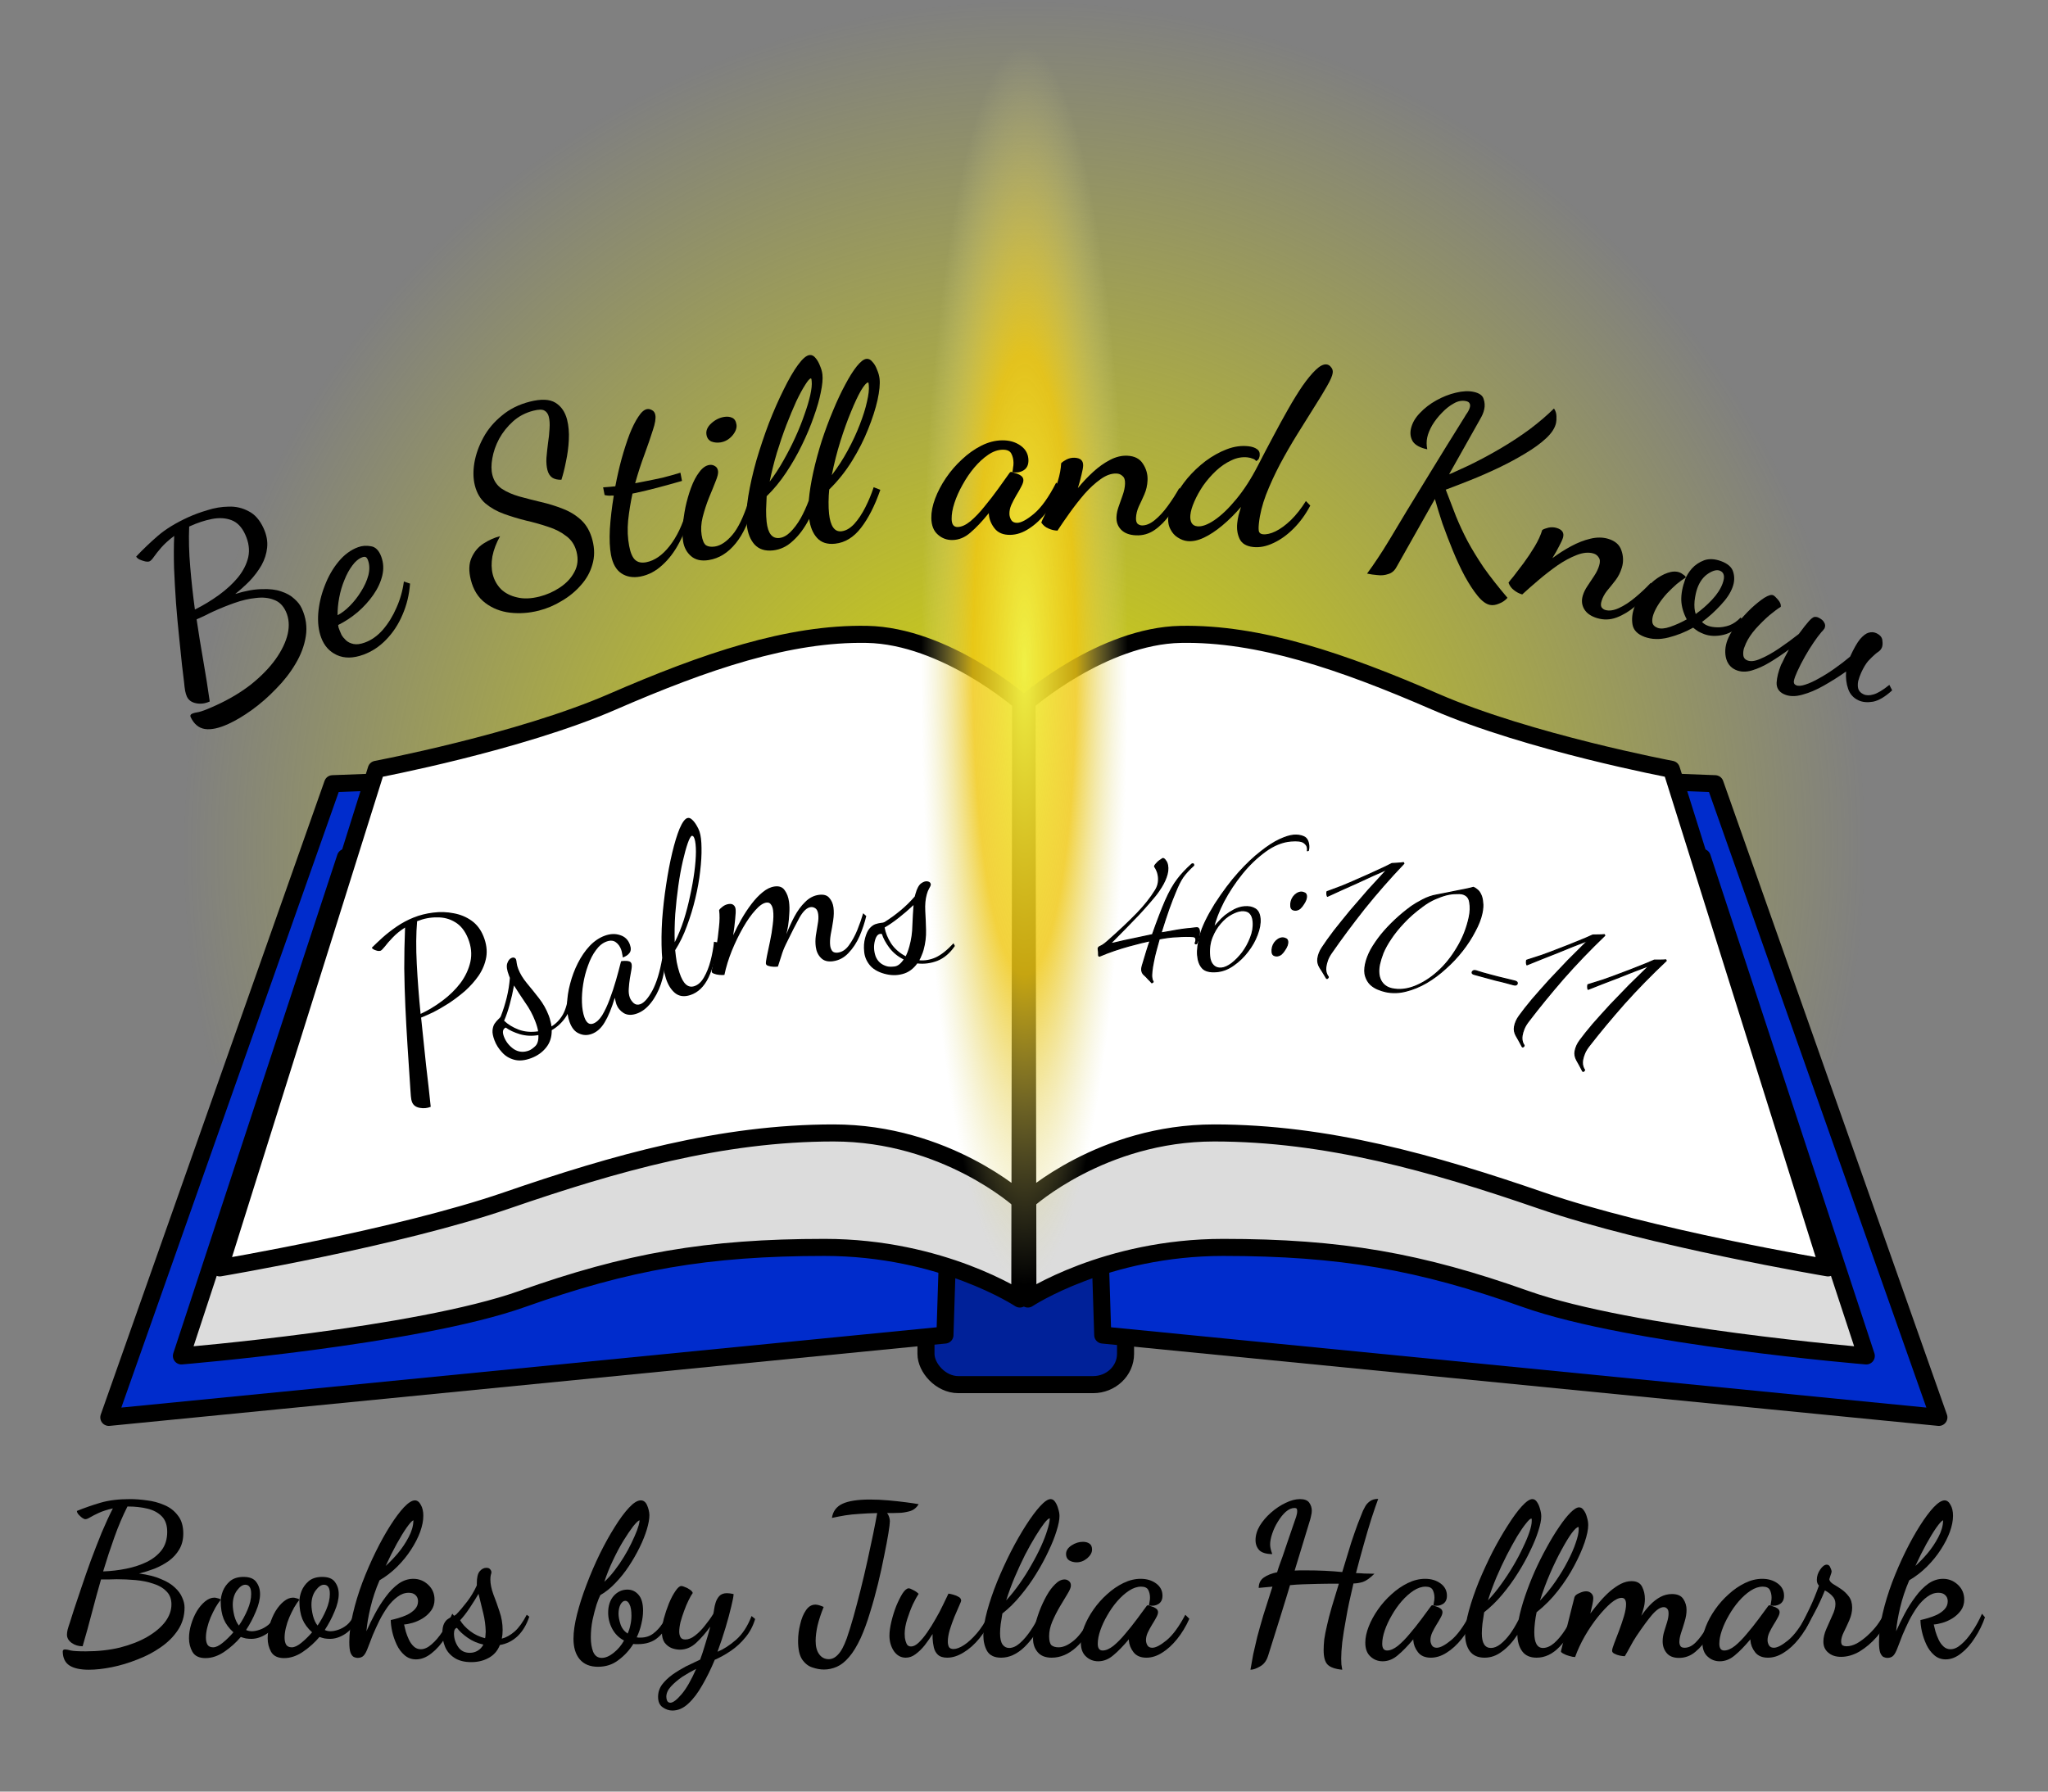 <?xml version="1.0" encoding="UTF-8" standalone="no"?>
<!-- Created with Inkscape (http://www.inkscape.org/) -->

<svg
   width="1200"
   height="1050"
   viewBox="0 0 1200 1050"
   version="1.1"
   id="svg399"
   sodipodi:docname="be-still-and-know3.svg"
   inkscape:version="1.2.1 (9c6d41e4, 2022-07-14)"
   xml:space="preserve"
   inkscape:export-filename="be-still-and-know.png"
   inkscape:export-xdpi="96"
   inkscape:export-ydpi="96"
   xmlns:inkscape="http://www.inkscape.org/namespaces/inkscape"
   xmlns:sodipodi="http://sodipodi.sourceforge.net/DTD/sodipodi-0.dtd"
   xmlns:xlink="http://www.w3.org/1999/xlink"
   xmlns="http://www.w3.org/2000/svg"
   xmlns:svg="http://www.w3.org/2000/svg"><rect x="0" y="0" width="1200" height="1050" fill="#808080" stroke="none"/><sodipodi:namedview
     id="namedview401"
     pagecolor="#ffffff"
     bordercolor="#000000"
     borderopacity="0.25"
     inkscape:showpageshadow="2"
     inkscape:pageopacity="0.0"
     inkscape:pagecheckerboard="0"
     inkscape:deskcolor="#d1d1d1"
     inkscape:document-units="px"
     showgrid="false"
     inkscape:zoom="0.30844526"
     inkscape:cx="338.79593"
     inkscape:cy="669.48669"
     inkscape:window-width="1440"
     inkscape:window-height="785"
     inkscape:window-x="0"
     inkscape:window-y="25"
     inkscape:window-maximized="1"
     inkscape:current-layer="layer1" /><defs
     id="defs396"><linearGradient
       inkscape:collect="always"
       id="linearGradient6328"><stop
         style="stop-color:#f0f046;stop-opacity:1;"
         offset="0"
         id="stop6324" /><stop
         style="stop-color:#f0c814;stop-opacity:0.824;"
         offset="0.5"
         id="stop6371" /><stop
         style="stop-color:#dcdc96;stop-opacity:0;"
         offset="1"
         id="stop6326" /></linearGradient><linearGradient
       inkscape:collect="always"
       id="linearGradient6318"><stop
         style="stop-color:#dcdc00;stop-opacity:1;"
         offset="0"
         id="stop6314" /><stop
         style="stop-color:#dcdc00;stop-opacity:0;"
         offset="1"
         id="stop6316" /></linearGradient><radialGradient
       inkscape:collect="always"
       xlink:href="#linearGradient6318"
       id="radialGradient6320"
       cx="640"
       cy="671.3"
       fx="640"
       fy="671.3"
       r="274.095"
       gradientUnits="userSpaceOnUse"
       gradientTransform="matrix(1.799,0,0,1.812,-368.34,-767.707)" /><radialGradient
       inkscape:collect="always"
       xlink:href="#linearGradient6328"
       id="radialGradient6330"
       cx="639.928"
       cy="480.123"
       fx="639.928"
       fy="480.123"
       r="13.495"
       gradientTransform="matrix(4.492,0,0,26.944,-2234.238,-12407.514)"
       gradientUnits="userSpaceOnUse" /></defs><g
     inkscape:label="Layer 1"
     inkscape:groupmode="layer"
     id="layer1"
     transform="translate(-76.796,-4.785)"><g
       id="g4750"
       transform="translate(36.796,-134.435)"><path
         style="fill:url(#radialGradient6320);fill-opacity:1;stroke:none;stroke-width:10;stroke-linejoin:round;stroke-dasharray:none"
         id="path6220"
         sodipodi:type="arc"
         sodipodi:cx="782.74957"
         sodipodi:cy="448.49088"
         sodipodi:rx="496.57925"
         sodipodi:ry="496.57925"
         sodipodi:start="2.6179939"
         sodipodi:end="0"
         sodipodi:arc-type="slice"
         d="M 352.699,696.78 A 496.579,496.579 0 0 1 402.348,129.296 496.579,496.579 0 0 1 952.59,-18.141 496.579,496.579 0 0 1 1279.329,448.491 H 782.75 Z"
         transform="rotate(15)" /><g
         id="g6229"
         transform="matrix(1.549,0,0,1.549,-351.449,-345.329)"
         style="stroke-width:0.646"><rect
           style="fill:#002199;fill-opacity:1;stroke:#000000;stroke-width:6.455;stroke-linecap:butt;stroke-linejoin:round;stroke-dasharray:none"
           id="rect1079"
           width="75.492"
           height="174.611"
           x="602.976"
           y="662.084"
           ry="11.641"
           rx="12.267" /><path
           id="rect1067"
           style="fill:#002ccc;fill-opacity:1;stroke:#000000;stroke-width:6.455;stroke-linejoin:round;stroke-dasharray:none"
           d="m 378.524,609.332 238.527,-9.054 -6.894,217.655 -316.283,31.155 z"
           sodipodi:nodetypes="ccccc" /><path
           id="path1077"
           style="fill:#002ccc;fill-opacity:1;stroke:#000000;stroke-width:6.455;stroke-linejoin:round;stroke-dasharray:none"
           d="m 901.476,609.332 -238.527,-9.054 6.894,217.655 316.283,31.155 z"
           sodipodi:nodetypes="ccccc" /><path
           style="fill:#dcdcdc;fill-opacity:1;stroke:#000000;stroke-width:6.455;stroke-linejoin:round;stroke-dasharray:none"
           d="m 383.38,637.192 c 0,0 56.547,-10.196 93.492,-25.527 36.945,-15.331 70,-26.093 100.978,-25.527 30.978,0.566 60.892,25.527 60.892,25.527 l -0.268,192.639 c 0,0 -29.376,-19.527 -73.868,-19.527 -44.492,0 -74.523,5.347 -114.435,19.527 -39.911,14.18 -128.837,21.527 -128.837,21.527 z"
           id="path457"
           sodipodi:nodetypes="czzcczzcc" /><path
           style="fill:#dcdcdc;fill-opacity:1;stroke:#000000;stroke-width:6.455;stroke-linejoin:round;stroke-dasharray:none"
           d="m 896.62,637.192 c 0,0 -56.547,-10.196 -93.492,-25.527 -36.945,-15.331 -70,-26.093 -100.978,-25.527 -30.978,0.566 -60.892,25.527 -60.892,25.527 l 0.268,192.639 c 0,0 29.376,-19.527 73.868,-19.527 44.492,0 74.523,5.347 114.435,19.527 39.911,14.18 128.837,21.527 128.837,21.527 z"
           id="path459"
           sodipodi:nodetypes="czzcczzcc" /><path
           style="fill:#ffffff;fill-opacity:1;stroke:#000000;stroke-width:6.455;stroke-linejoin:round;stroke-dasharray:none"
           d="m 395.04,603.887 c 0,0 53.978,-10.196 89.244,-25.527 35.266,-15.331 66.82,-26.093 96.39,-25.527 29.57,0.566 58.125,25.527 58.125,25.527 l -0.256,188.639 c 0,0 -28.041,-25.527 -70.511,-25.527 -42.471,0 -82.527,11.347 -123.658,25.527 -41.13,14.18 -108.56,25.527 -108.56,25.527 z"
           id="path403"
           sodipodi:nodetypes="czzcczzcc" /><path
           style="fill:#ffffff;fill-opacity:1;stroke:#000000;stroke-width:6.455;stroke-linejoin:round;stroke-dasharray:none"
           d="m 884.96,603.887 c 0,0 -53.978,-10.196 -89.244,-25.527 -35.266,-15.331 -66.82,-26.093 -96.39,-25.527 -29.57,0.566 -58.125,25.527 -58.125,25.527 l 0.256,188.639 c 0,0 28.041,-25.527 70.511,-25.527 42.471,0 82.527,11.347 123.658,25.527 41.13,14.18 108.56,25.527 108.56,25.527 z"
           id="path405"
           sodipodi:nodetypes="czzcczzcc" /></g><ellipse
         style="fill:url(#radialGradient6330);fill-opacity:1;stroke:none;stroke-width:10;stroke-linejoin:round;stroke-dasharray:none"
         id="path6322"
         cx="640"
         cy="528.924"
         rx="60.611"
         ry="363.598" /><g
         aria-label="Psalms"
         id="text313"
         style="font-size:85.333px;line-height:0.6;font-family:'Trebuchet MS';-inkscape-font-specification:'Trebuchet MS';text-align:center;text-anchor:middle;fill:none;stroke:#000000;stroke-width:0.646;stroke-linejoin:round"
         transform="matrix(1.549,0,0,1.549,-351.449,-402.729)"><path
           d="m 415.642,768.64 q -1.979,0.796 -4.167,0.388 -2.187,-0.408 -2.888,-2.15 -0.35,-0.871 -0.464,-2.297 -0.082,-1.347 -0.179,-2.503 -0.586,-8.778 -1.075,-16.399 -0.489,-7.621 -0.819,-14.846 -0.33,-7.225 -0.422,-14.546 -0.013,-7.353 0.305,-15.482 -2.786,1.764 -4.715,3.827 -1.882,1.952 -2.957,3.396 -1.107,1.365 -1.582,1.556 -0.317,0.127 -1.077,0.065 -0.713,-0.173 -1.379,-0.457 -0.698,-0.363 -0.857,-0.759 1.708,-1.699 4.065,-3.842 2.436,-2.175 5.396,-4.193 2.96,-2.018 6.285,-3.355 3.484,-1.401 7.428,-1.883 4.024,-0.514 7.828,0.255 3.773,0.69 6.74,2.808 2.967,2.118 4.495,5.918 1.655,4.117 1.044,7.858 -0.643,3.662 -2.824,6.93 -2.213,3.189 -5.187,5.857 -3.006,2.588 -6.203,4.702 -3.15,2.002 -5.746,3.322 -2.628,1.241 -3.895,1.75 l -0.792,0.318 q 0.904,9.11 1.87,17.918 1.046,8.777 1.772,15.843 z m -3.835,-35.155 q 4.259,-1.988 8.215,-4.959 4.035,-3.002 6.865,-6.715 2.798,-3.792 3.757,-8.041 0.927,-4.328 -0.887,-8.84 -1.719,-4.275 -4.86,-6.139 -3.062,-1.896 -6.896,-1.826 -3.787,-0.041 -7.508,1.456 -0.605,6.957 -0.129,16.147 0.476,9.19 1.444,18.918 z"
           style="font-family:'Dancing Script';-inkscape-font-specification:'Dancing Script';fill:#000000;stroke:none;stroke-width:0.646"
           id="path4619" /><path
           d="m 453.762,750.18 q -3.743,1.439 -6.617,0.624 -2.763,-0.766 -4.558,-2.819 -1.875,-2.022 -2.793,-4.411 -0.919,-2.389 -0.772,-3.909 0.147,-1.519 0.778,-2.493 0.711,-1.005 1.385,-1.63 0.754,-0.655 0.95,-1.097 1.379,-3.547 2.267,-7.18 0.889,-3.633 1.177,-7.401 l -0.368,-0.956 q -1.133,-2.947 -0.637,-4.509 0.545,-1.673 1.66,-2.101 0.637,-0.245 1.078,-0.049 0.441,0.196 0.594,0.594 0.153,0.398 0.251,1.366 0.098,0.968 0.619,2.322 1.011,2.628 3.24,5.337 2.199,2.628 4.552,5.655 2.322,2.947 3.731,6.611 0.398,1.035 0.637,2.132 0.288,0.986 0.386,1.954 2.604,-1.55 4.307,-4.49 1.673,-3.02 2.268,-8.369 l 1.023,0.521 q 0.171,4.963 -1.967,8.436 -2.169,3.394 -5.539,5.33 0.043,3.915 -2.133,6.58 -2.096,2.634 -5.52,3.951 z m -0.913,-2.849 q 0.956,-0.368 2.304,-1.617 1.348,-1.25 1.213,-4.215 -3.59,0.649 -6.984,-0.331 -3.314,-1.011 -5.354,-2.512 -1.722,0.753 -0.68,3.461 1.103,2.867 3.725,4.693 2.671,1.716 5.777,0.521 z m 3.425,-7.26 q -0.147,-0.858 -0.404,-1.764 -0.257,-0.907 -0.717,-2.101 -1.439,-3.743 -3.804,-7.04 -2.316,-3.407 -4.208,-6.427 -0.668,3.731 -1.667,7.315 -0.95,3.474 -2.077,6.01 2.175,2.089 5.501,3.37 3.406,1.25 7.376,0.638 z"
           style="font-family:'Dancing Script';-inkscape-font-specification:'Dancing Script';fill:#000000;stroke:none;stroke-width:0.646"
           id="path4621" /><path
           d="m 476.507,741.071 q -2.488,0.898 -4.782,-0.18 -2.345,-0.968 -3.561,-4.34 -1.042,-2.89 -0.945,-6.644 0.068,-3.835 1.158,-7.856 1.06,-4.102 2.914,-7.764 1.905,-3.772 4.457,-6.506 2.632,-2.764 5.762,-3.893 3.131,-1.129 5.826,-0.196 2.666,0.853 3.651,3.582 0.724,2.007 -0.139,3.135 -0.783,1.099 -2.549,1.736 -0.071,-0.7 -0.251,-1.451 -0.129,-0.861 -0.361,-1.503 -0.666,-1.846 -2.012,-2.812 -1.375,-1.046 -3.543,-0.264 -2.248,0.811 -3.996,3.256 -1.778,2.365 -2.99,5.796 -1.241,3.35 -1.826,7.009 -0.585,3.658 -0.477,6.976 0.108,3.317 0.948,5.645 1.129,3.131 3.297,2.349 1.846,-0.666 3.405,-3.133 1.53,-2.548 2.822,-6.007 1.343,-3.569 2.388,-7.211 1.045,-3.643 1.781,-6.63 0.147,-0.597 0.228,-0.626 0.511,-0.093 1.32,-0.113 0.89,-0.049 1.596,0.15 0.707,0.199 0.938,0.841 0.261,0.722 0.001,2.267 -0.288,1.465 -0.592,3.389 -0.304,1.924 -0.418,3.87 -0.143,1.866 0.378,3.311 0.434,1.204 1.511,2.176 1.048,0.892 2.492,0.371 2.167,-0.782 4.57,-5.186 2.374,-4.485 3.698,-12.129 l 1.092,0.513 q -0.122,4.943 -1.584,9.189 -1.462,4.247 -3.846,7.193 -2.304,2.918 -5.194,3.96 -2.97,1.071 -5.052,-0.173 -2.002,-1.274 -2.754,-3.361 -0.174,-0.482 -0.296,-1.072 -0.151,-0.671 -0.303,-1.342 -1.772,5.901 -3.822,9.271 -1.97,3.341 -4.94,4.413 z"
           style="font-family:'Dancing Script';-inkscape-font-specification:'Dancing Script';fill:#000000;stroke:none;stroke-width:0.646"
           id="path4623" /><path
           d="m 513.841,726.352 q -3.488,1.14 -5.824,-0.789 -2.229,-1.875 -3.396,-5.443 -1.273,-3.893 -1.564,-9.724 -0.291,-5.83 0.125,-12.52 0.497,-6.716 1.506,-13.241 0.982,-6.606 2.309,-12.157 1.327,-5.551 2.777,-9.078 1.531,-3.553 2.91,-4.004 0.892,-0.292 1.805,0.577 0.886,0.788 1.688,2.141 0.775,1.273 1.147,2.408 0.716,2.19 0.748,6.13 0.086,3.832 -0.509,8.875 -0.541,4.935 -1.84,10.298 -1.244,5.255 -3.162,10.371 -1.837,5.09 -4.451,9.177 0.229,2.349 0.595,4.564 0.42,2.107 1.03,3.973 1.034,3.163 2.431,4.412 1.396,1.249 3.18,0.666 2.19,-0.716 3.662,-3.352 1.553,-2.663 2.464,-6.193 0.965,-3.638 1.31,-7.252 l 1.429,0.251 q -0.99,7.955 -3.476,13.257 -2.512,5.221 -6.892,6.653 z m -5.904,-19.976 q 1.91,-3.767 3.393,-8.292 1.456,-4.606 2.428,-9.323 1.052,-4.743 1.617,-9.058 0.564,-4.314 0.583,-7.553 -0.008,-3.319 -0.539,-4.941 -0.265,-0.811 -0.588,-0.975 -0.242,-0.19 -0.404,-0.137 -0.649,0.212 -1.581,2.851 -0.878,2.532 -1.846,6.709 -0.968,4.177 -1.699,9.354 -0.731,5.177 -1.167,10.706 -0.355,5.503 -0.196,10.658 z"
           style="font-family:'Dancing Script';-inkscape-font-specification:'Dancing Script';fill:#000000;stroke:none;stroke-width:0.646"
           id="path4625" /><path
           d="m 567.795,713.562 q -2.96,0.398 -4.563,-1.281 -1.592,-1.594 -1.933,-4.131 -0.284,-2.114 0.023,-4.308 0.392,-2.205 0.711,-4.315 0.404,-2.121 0.188,-3.728 -0.227,-1.691 -1.08,-2.266 -0.852,-0.574 -1.782,-0.449 -2.114,0.284 -4.208,3.924 -2.009,3.628 -5.177,10.167 -1.08,2.212 -1.726,4.451 -0.657,2.155 -1.276,3.96 -0.677,0.091 -1.714,0.058 -1.038,-0.033 -1.94,-0.342 -0.807,-0.236 -0.886,-0.828 -0.08,-0.592 0.386,-2.893 0.539,-2.397 1.156,-5.494 0.69,-3.192 1.042,-6.339 0.425,-3.243 0.129,-5.442 -0.193,-1.438 -0.814,-2.215 -0.548,-0.873 -1.732,-0.714 -1.861,0.25 -4.175,2.886 -2.326,2.551 -4.628,6.563 -2.302,4.012 -4.248,8.751 -1.873,4.643 -2.815,9.161 -0.761,0.102 -1.895,-0.004 -1.134,-0.106 -1.952,-0.426 -0.903,-0.309 -0.959,-0.732 -0.068,-0.507 0.532,-3.085 0.505,-2.651 1.222,-6.278 0.622,-3.7 0.979,-7.45 0.441,-3.762 0.066,-6.553 0.428,-0.66 1.448,-1.4 1.02,-0.74 2.204,-0.899 1.184,-0.159 1.771,0.365 0.672,0.512 0.808,1.527 0.148,1.099 -0.165,3.897 -0.239,2.701 -0.738,6.04 1.328,-2.934 3.067,-6.009 1.812,-3.171 3.862,-5.858 2.05,-2.686 4.224,-4.443 2.248,-1.852 4.531,-2.159 2.622,-0.353 3.814,1.468 1.265,1.724 1.618,4.346 0.284,2.114 0.095,4.551 -0.116,2.34 -0.435,4.45 -0.33,2.025 -0.679,3.277 1.344,-3.453 3.06,-6.697 1.79,-3.34 4.076,-5.542 2.276,-2.286 5.151,-2.673 2.706,-0.364 3.937,1.107 1.315,1.459 1.611,3.658 0.296,2.199 -0.113,4.923 -0.409,2.724 -0.925,5.29 -0.431,2.555 -0.193,4.331 0.148,1.099 0.78,1.962 0.706,0.766 2.143,0.573 2.368,-0.318 4.113,-2.706 1.819,-2.483 3.185,-5.767 1.355,-3.368 2.237,-6.414 l 1.174,1.048 q -0.876,3.734 -2.512,7.57 -1.648,3.752 -4.216,6.422 -2.484,2.659 -5.867,3.114 z"
           style="font-family:'Dancing Script';-inkscape-font-specification:'Dancing Script';fill:#000000;stroke:none;stroke-width:0.646"
           id="path4627" /><path
           d="m 587.277,718.308 q -3.866,-1.069 -5.691,-3.433 -1.766,-2.259 -1.988,-4.977 -0.305,-2.74 0.377,-5.208 0.682,-2.467 1.704,-3.601 1.022,-1.134 2.108,-1.542 1.169,-0.385 2.082,-0.487 0.996,-0.079 1.416,-0.317 3.218,-2.032 6.093,-4.424 2.875,-2.392 5.347,-5.25 l 0.273,-0.987 q 0.841,-3.043 2.169,-4.004 1.433,-1.02 2.585,-0.702 0.658,0.182 0.896,0.602 0.238,0.42 0.124,0.831 -0.114,0.411 -0.611,1.248 -0.497,0.837 -0.883,2.235 -0.75,2.714 -0.568,6.217 0.205,3.421 0.296,7.253 0.114,3.75 -0.932,7.533 -0.296,1.069 -0.756,2.093 -0.355,0.964 -0.852,1.801 3.015,0.302 6.133,-1.049 3.141,-1.433 6.8,-5.38 l 0.513,1.027 q -2.813,4.092 -6.598,5.613 -3.762,1.439 -7.622,0.991 -2.294,3.173 -5.627,4.022 -3.251,0.872 -6.788,-0.106 z m 0.96,-2.833 q 0.987,0.273 2.814,0.07 1.827,-0.203 3.482,-2.667 -3.272,-1.613 -5.418,-4.42 -2.063,-2.784 -2.811,-5.204 -1.832,-0.418 -2.605,2.378 -0.819,2.961 0.204,5.988 1.127,2.968 4.335,3.855 z m 7.071,-3.8 q 0.392,-0.777 0.724,-1.659 0.332,-0.882 0.673,-2.116 1.069,-3.866 1.128,-7.922 0.164,-4.116 0.438,-7.67 -2.756,2.602 -5.69,4.89 -2.829,2.228 -5.244,3.597 0.506,2.973 2.419,5.981 1.995,3.031 5.551,4.899 z"
           style="font-family:'Dancing Script';-inkscape-font-specification:'Dancing Script';fill:#000000;stroke:none;stroke-width:0.646"
           id="path4629" /></g><g
         aria-label="46:10-11"
         transform="matrix(1.549,0,0,1.549,-360.125,-393.434)"
         id="text1726"
         style="font-size:40px;line-height:0.6;font-family:'Trebuchet MS';-inkscape-font-specification:'Trebuchet MS';text-align:center;letter-spacing:-8px;text-anchor:middle;fill:#000000;fill-opacity:1;stroke:#000000;stroke-width:0.646;stroke-linejoin:round;stroke-opacity:1"><path
           d="m 711.01,700.805 q -0.157,0.235 -0.373,0.176 -0.216,-0.059 -0.254,-0.256 0.433,-0.901 0.278,-1.686 -0.136,-0.687 -1.077,-0.806 -1.039,-0.1 -2.667,-0.084 -1.53,-0.003 -3.334,0.149 -1.726,0.035 -3.511,0.286 -1.785,0.251 -3.257,0.542 -0.613,2.058 -1.186,4.312 -0.593,2.156 -0.99,4.273 -0.416,2.019 -0.597,3.686 -0.18,1.667 -0.006,2.55 0.058,0.294 0.116,0.589 0.078,0.392 0.332,0.648 0.078,0.392 -0.511,0.509 -0.548,-0.707 -1.291,-1.376 -0.665,-0.786 -1.409,-1.454 -0.842,-0.649 -1.036,-1.63 -0.155,-0.785 0.141,-1.863 0.869,-2.822 1.66,-5.527 0.869,-2.822 1.343,-4.037 -1.177,0.233 -3.414,0.777 -2.139,0.525 -4.749,1.245 -2.61,0.72 -5.475,1.694 -2.865,0.974 -5.496,2.106 -0.294,0.058 -0.372,-0.334 0.023,-1.432 -0.152,-2.315 -0.136,-0.687 0.806,-1.077 0.471,-0.195 0.923,-0.488 0.55,-0.313 1.768,-1.369 6.681,-5.908 11.084,-10.448 4.403,-4.54 7.1,-8.947 0.846,-1.391 1.065,-2.861 0.2,-1.568 -0.072,-2.942 -0.33,-1.668 -1.327,-3.102 -0.058,-0.294 0.355,-0.784 0.413,-0.489 0.924,-0.998 0.609,-0.528 1.159,-0.841 0.53,-0.411 0.727,-0.449 0.529,0.099 0.979,0.826 0.528,0.609 0.741,1.688 0.407,2.06 -0.52,4.588 -0.849,2.41 -2.757,5.132 -1.181,1.762 -3.265,4.111 -1.986,2.329 -4.424,4.952 -2.359,2.505 -4.993,5.166 -2.634,2.661 -5.012,5.068 -0.354,0.274 -0.315,0.47 0.137,0.177 0.627,0.08 4.376,-1.069 8.398,-1.864 4.003,-0.893 6.553,-1.397 2.743,-7.78 4.912,-12.795 2.247,-5.133 4.686,-8.266 2.105,-2.761 5.308,-5.636 0.746,-0.351 0.705,0.472 -2.594,2.348 -4.109,4.482 -1.417,2.115 -2.778,5.544 -1.183,2.782 -2.564,6.623 -1.303,3.723 -2.923,8.936 1.57,-0.31 3.649,-0.619 2.06,-0.407 4.042,-0.697 1.981,-0.29 3.59,-0.404 1.687,-0.232 2.295,-0.25 0.706,-0.038 0.9,0.943 0.175,0.883 -0.123,2.471 -0.298,1.588 -0.829,2.508 z"
           style="font-family:Zapfino;-inkscape-font-specification:Zapfino;fill:#000000;fill-opacity:1;stroke:#000000;stroke-width:0.417;stroke-opacity:1"
           id="path4632" /><path
           d="m 727.872,688.44 q -1.594,0.135 -3.802,1.325 -2.208,1.19 -4.124,3.459 -1.924,2.17 -3.166,5.285 -1.242,3.116 -0.906,7.101 0.194,2.292 1.399,3.495 1.205,1.203 3.099,1.043 1.694,-0.143 3.868,-1.732 2.166,-1.688 4.065,-4.157 1.891,-2.568 3.042,-5.576 1.242,-3.116 0.99,-6.105 -0.379,-4.484 -4.464,-4.139 z m 24.98,-22.683 q 0.074,-0.307 0.049,-0.606 -0.025,-0.299 -0.042,-0.498 -0.093,-1.096 -1.372,-1.992 -1.28,-0.895 -4.867,-0.593 -4.883,0.412 -9.704,3.93 -4.821,3.518 -8.818,8.472 -3.997,4.954 -6.939,10.521 -2.842,5.559 -3.867,10.061 0.63,-0.856 1.825,-2.161 1.186,-1.405 2.688,-2.636 1.601,-1.239 3.427,-2.196 1.926,-0.965 3.819,-1.125 2.391,-0.202 3.979,0.768 1.687,0.961 1.923,3.752 0.227,2.69 -1.089,6.113 -1.225,3.315 -3.581,6.324 -2.256,3 -5.384,5.171 -3.029,2.163 -6.317,2.44 -3.886,0.328 -5.433,-1.348 -1.546,-1.676 -1.816,-4.864 -0.252,-2.989 0.963,-7.608 1.307,-4.727 5.634,-11.716 4.527,-7.006 8.931,-11.894 4.404,-4.888 8.362,-7.932 3.949,-3.143 7.137,-4.617 3.187,-1.473 5.28,-1.65 2.192,-0.185 3.862,0.577 1.67,0.762 1.897,3.453 0.067,0.797 -0.156,1.719 z"
           style="font-family:Zapfino;-inkscape-font-specification:Zapfino;fill:#000000;fill-opacity:1;stroke:#000000;stroke-width:0.417;stroke-opacity:1"
           id="path4634" /><path
           d="m 752.518,682.899 q 0.051,0.497 -0.255,1.433 -0.317,0.837 -0.931,1.704 -0.515,0.857 -1.25,1.535 -0.745,0.579 -1.541,0.66 -0.696,0.071 -1.334,-0.266 -0.538,-0.347 -0.62,-1.143 -0.204,-1.99 0.937,-3.614 1.24,-1.635 2.931,-1.808 0.497,-0.051 1.234,0.276 0.727,0.227 0.829,1.222 z m -7.075,17.31 q 0.051,0.497 -0.255,1.433 -0.317,0.837 -0.931,1.704 -0.515,0.857 -1.25,1.535 -0.745,0.579 -1.541,0.66 -0.696,0.071 -1.334,-0.266 -0.538,-0.347 -0.62,-1.143 -0.204,-1.99 0.937,-3.614 1.24,-1.635 2.931,-1.808 0.497,-0.051 1.234,0.276 0.727,0.227 0.829,1.222 z"
           style="font-family:Zapfino;-inkscape-font-specification:Zapfino;fill:#000000;fill-opacity:1;stroke:#000000;stroke-width:0.417;stroke-opacity:1"
           id="path4636" /><path
           d="m 789.362,670.573 q -8.042,8.444 -15.005,17.127 -6.864,8.696 -12.312,16.566 -1.109,1.571 -1.585,2.922 -0.476,1.35 -0.629,2.541 -0.242,1.885 0.67,3.413 0.458,0.361 0.109,0.72 -0.361,0.458 -0.608,0.023 -1.406,-2.399 -2.418,-3.94 -0.999,-1.641 -0.782,-3.327 0.28,-2.182 1.652,-4.224 1.758,-2.698 4.549,-6.372 2.89,-3.662 6.116,-7.582 3.325,-3.908 6.75,-7.803 3.524,-3.883 6.449,-7.035 0.112,-0.086 0.125,-0.186 l 0.013,-0.099 q 0.013,-0.099 -0.074,-0.211 -0.298,-0.038 -0.422,0.147 -2.025,0.849 -4.596,2.031 -2.572,1.182 -5.466,2.524 -2.783,1.256 -5.777,2.585 -2.895,1.342 -5.677,2.598 -0.16,-0.323 -0.208,-0.733 -0.048,-0.409 0.028,-1.005 2.434,-0.897 5.614,-2.102 3.192,-1.304 6.509,-2.793 3.416,-1.477 6.634,-2.979 3.317,-1.489 5.802,-2.783 1.017,-0.071 2.134,-0.129 1.216,-0.045 2.246,-0.216 z"
           style="font-family:Zapfino;-inkscape-font-specification:Zapfino;fill:#000000;fill-opacity:1;stroke:#000000;stroke-width:0.417;stroke-opacity:1"
           id="path4638" /><path
           d="m 818.89,689.384 q -0.685,3.228 -2.688,6.892 -1.906,3.685 -4.713,7.281 -2.807,3.596 -6.335,6.732 -3.43,3.157 -7.28,5.407 -3.732,2.173 -7.725,3.166 -3.895,1.014 -7.612,0.226 -1.37,-0.29 -2.97,-0.937 -1.601,-0.646 -2.881,-1.838 -1.183,-1.171 -1.808,-3.041 -0.626,-1.87 -0.045,-4.61 0.56,-2.641 2.084,-5.487 1.621,-2.825 3.851,-5.623 2.348,-2.875 5.282,-5.627 2.935,-2.751 6.198,-5.126 1.562,-1.1 4.206,-2.481 2.644,-1.381 5.297,-1.841 1.592,-0.276 3.519,-0.685 2.025,-0.388 3.951,-0.798 2.025,-0.388 3.735,-0.741 1.71,-0.353 2.695,-0.655 0.664,0.243 1.441,0.919 0.797,0.578 1.352,1.82 0.575,1.144 0.712,2.911 0.255,1.69 -0.264,4.135 z m -4.802,1.435 q 0.643,-3.033 0.163,-5.588 -0.362,-2.632 -3.003,-3.192 -0.685,-0.145 -2.235,-0.065 -1.53,-0.018 -3.575,0.468 -1.948,0.507 -4.313,1.539 -2.366,1.032 -4.799,2.867 -4.114,3.012 -7.034,6.175 -2.899,3.065 -4.855,6.024 -1.936,2.861 -2.985,5.398 -0.931,2.46 -1.304,4.221 -0.788,3.717 0.516,6.243 1.325,2.428 4.26,3.05 4.011,0.851 8.463,-0.863 4.571,-1.791 8.733,-5.508 4.162,-3.717 7.342,-9.074 3.278,-5.336 4.627,-11.694 z"
           style="font-family:Zapfino;-inkscape-font-specification:Zapfino;fill:#000000;fill-opacity:1;stroke:#000000;stroke-width:0.417;stroke-opacity:1"
           id="path4640" /><path
           d="m 832.24,716.03 q -0.21,0.772 -1.464,0.43 -1.158,-0.315 -2.895,-0.788 -1.737,-0.473 -3.789,-0.928 -2.026,-0.552 -4.149,-1.129 -2.026,-0.552 -3.956,-1.077 -0.965,-0.263 -0.807,-0.842 0.079,-0.289 0.447,-0.5 0.368,-0.211 0.947,-0.053 1.061,0.289 2.579,0.806 1.544,0.42 3.184,0.867 2.798,0.762 5.237,1.322 2.438,0.56 3.789,0.928 1.061,0.289 0.878,0.964 z"
           style="font-family:Zapfino;-inkscape-font-specification:Zapfino;fill:#000000;fill-opacity:1;stroke:#000000;stroke-width:0.417;stroke-opacity:1"
           id="path4642" /><path
           d="m 865.342,697.826 q -8.414,8.073 -15.762,16.434 -7.249,8.378 -13.046,15.995 -1.179,1.52 -1.715,2.847 -0.536,1.328 -0.743,2.51 -0.327,1.872 0.516,3.44 0.441,0.382 0.077,0.724 -0.382,0.441 -0.608,-0.005 -1.296,-2.46 -2.238,-4.045 -0.924,-1.684 -0.632,-3.359 0.378,-2.167 1.84,-4.145 1.878,-2.616 4.832,-6.161 3.052,-3.528 6.452,-7.299 3.498,-3.754 7.094,-7.491 3.695,-3.72 6.76,-6.738 0.116,-0.081 0.133,-0.18 l 0.017,-0.099 q 0.017,-0.099 -0.064,-0.214 -0.296,-0.052 -0.428,0.128 -2.061,0.757 -4.683,1.822 -2.622,1.065 -5.574,2.275 -2.836,1.129 -5.887,2.322 -2.952,1.21 -5.789,2.339 -0.145,-0.33 -0.175,-0.741 -0.03,-0.411 0.073,-1.002 2.472,-0.787 5.703,-1.847 3.248,-1.159 6.628,-2.497 3.479,-1.321 6.761,-2.677 3.381,-1.338 5.922,-2.519 1.02,-0.025 2.138,-0.033 1.217,0.009 2.253,-0.114 z"
           style="letter-spacing:-2.36px;fill:#000000;fill-opacity:1;stroke:#000000;stroke-width:0.417;stroke-opacity:1"
           id="path4644" /><path
           d="m 888.588,707.366 q -8.489,7.994 -15.914,16.286 -7.327,8.31 -13.194,15.872 -1.193,1.509 -1.742,2.831 -0.549,1.322 -0.766,2.503 -0.344,1.869 0.484,3.445 0.437,0.386 0.07,0.725 -0.386,0.437 -0.608,-0.01 -1.273,-2.472 -2.2,-4.066 -0.908,-1.693 -0.6,-3.364 0.399,-2.164 1.879,-4.128 1.902,-2.598 4.889,-6.115 3.085,-3.499 6.519,-7.239 3.533,-3.721 7.164,-7.425 3.729,-3.685 6.822,-6.674 0.116,-0.08 0.135,-0.179 l 0.018,-0.098 q 0.018,-0.098 -0.062,-0.215 -0.295,-0.054 -0.43,0.124 -2.068,0.738 -4.7,1.778 -2.632,1.04 -5.595,2.223 -2.847,1.102 -5.909,2.267 -2.963,1.183 -5.81,2.285 -0.142,-0.331 -0.168,-0.743 -0.026,-0.411 0.083,-1.002 2.479,-0.763 5.72,-1.793 3.258,-1.128 6.651,-2.435 3.491,-1.289 6.786,-2.614 3.393,-1.307 5.945,-2.464 1.02,-0.015 2.138,-0.013 1.216,0.021 2.254,-0.093 z"
           style="letter-spacing:-2.36px;fill:#000000;fill-opacity:1;stroke:#000000;stroke-width:0.417;stroke-opacity:1"
           id="path4646" /></g><g
         aria-label="Be Still and Know"
         id="text475"
         style="font-size:96px;line-height:0.6;font-family:'Trebuchet MS';-inkscape-font-specification:'Trebuchet MS';text-align:center;text-anchor:middle;fill:none;stroke:#000000;stroke-width:3.228;stroke-linejoin:round"
         transform="matrix(1.549,0,0,1.549,-351.449,-402.729)"><path
           d="m 339.089,623.784 q -5.329,2.427 -8.833,1.913 -3.504,-0.514 -5.422,-4.493 -0.398,-0.874 0.563,-1.311 0.786,-0.358 2.558,-0.637 1.819,-0.407 6.362,-2.476 7.688,-3.501 13.437,-8.019 5.709,-4.604 9.193,-9.461 3.532,-4.984 4.601,-9.585 1.029,-4.688 -0.682,-8.445 -1.552,-3.407 -4.564,-4.462 -2.964,-1.182 -6.849,-0.678 -3.837,0.376 -8.015,1.857 -4.091,1.441 -7.935,3.192 -1.66,0.756 -3.28,1.599 -1.66,0.756 -3.145,1.432 1.102,7.515 2.49,15.427 1.388,7.912 2.482,15.642 -2.621,1.194 -5.18,0.671 -2.559,-0.522 -3.474,-2.532 -0.358,-0.786 -0.653,-2.129 -0.247,-1.47 -0.432,-3.495 -0.232,-1.899 -0.759,-6.3 -0.44,-4.441 -1.08,-10.479 -0.64,-6.038 -1.169,-12.759 -0.482,-6.848 -0.757,-13.474 -0.188,-6.666 0.055,-12.156 -3.137,2.378 -4.931,4.461 -1.794,2.083 -2.746,3.466 -0.952,1.383 -1.651,1.701 -0.524,0.239 -1.676,0.025 -1.065,-0.253 -2.122,-0.721 -0.97,-0.508 -1.248,-1.119 3.842,-4.071 8.233,-7.864 4.391,-3.793 11.555,-7.056 3.145,-1.432 7.141,-2.619 3.956,-1.274 8.039,-1.341 4.044,-0.154 7.541,1.734 3.545,1.761 5.693,6.479 1.711,3.757 1.324,7.308 -0.339,3.425 -2.132,6.667 -1.833,3.156 -4.469,5.938 -2.675,2.695 -5.463,4.914 5.735,-1.768 10.033,-1.827 4.346,-0.186 7.358,0.869 3.099,1.015 4.968,2.801 1.916,1.659 2.831,3.669 2.348,5.155 1.509,10.494 -0.838,5.34 -3.901,10.427 -2.976,5.047 -7.39,9.484 -4.287,4.484 -9.051,7.92 -4.764,3.436 -8.958,5.346 z m -12.649,-43.291 q 4.813,-2.403 9.093,-5.513 4.28,-3.11 7.201,-6.655 2.969,-3.673 3.887,-7.678 0.879,-4.092 -1.15,-8.548 -1.91,-4.194 -5.216,-5.431 -3.306,-1.237 -7.373,-0.439 -4.067,0.798 -8.261,2.707 -0.087,0.04 -0.175,0.08 -0.087,0.04 -0.175,0.08 -0.305,7.206 0.393,15.222 0.657,7.929 1.776,16.175 z"
           style="font-weight:bold;font-family:'Dancing Script';-inkscape-font-specification:'Dancing Script Bold';fill:#000000;stroke:none;stroke-width:3.228"
           id="path4592" /><path
           d="m 390.159,597.573 q -5.77,2.111 -10.08,0.11 -4.187,-1.944 -5.902,-6.632 -1.451,-3.967 -1.084,-9.11 0.424,-5.266 2.432,-10.397 1.974,-5.22 5.231,-9.172 3.256,-3.952 7.404,-5.469 2.344,-0.858 4.879,-0.354 2.593,0.38 3.912,3.987 1.253,3.426 0.359,7.127 -0.895,3.701 -3.373,7.265 -2.478,3.565 -5.974,6.582 -3.439,2.894 -7.331,4.829 0.042,0.394 0.117,0.877 0.132,0.361 0.462,1.262 0.165,0.451 0.684,1.59 0.576,1.016 1.669,2.047 1.093,1.031 2.865,1.405 1.772,0.374 4.297,-0.55 3.787,-1.385 6.814,-4.844 3.085,-3.582 5.134,-8.319 2.139,-4.77 2.81,-9.922 l 2.331,0.783 q -0.455,6.3 -2.847,11.775 -2.302,5.442 -6.166,9.412 -3.773,3.936 -8.642,5.717 z m -9.757,-14.933 q 2.245,-1.128 4.635,-3.536 2.39,-2.408 4.246,-5.438 1.946,-3.063 2.768,-6.124 0.789,-3.151 -0.134,-5.675 -0.363,-0.992 -0.855,-1.22 -0.493,-0.229 -1.304,0.068 -2.074,0.759 -3.767,3.116 -1.726,2.267 -2.999,5.493 -1.306,3.136 -1.963,6.647 -0.657,3.512 -0.627,6.669 z"
           style="font-weight:bold;font-family:'Dancing Script';-inkscape-font-specification:'Dancing Script Bold';fill:#000000;stroke:none;stroke-width:3.228"
           id="path4594" /><path
           d="m 456.453,580.919 q -5.397,1.37 -10.801,0.762 -5.311,-0.632 -9.35,-3.668 -4.039,-3.035 -5.48,-8.711 -1.276,-5.025 0.249,-8.383 1.501,-3.451 4.567,-5.419 3.066,-1.967 6.23,-2.77 -2.174,3.92 -2.906,7.671 -0.638,3.728 0.141,6.798 0.803,3.164 3.094,5.553 2.36,2.273 6.042,3.121 3.706,0.941 8.544,-0.288 4.187,-1.063 7.741,-3.451 3.647,-2.412 5.45,-5.841 1.897,-3.453 0.833,-7.64 -0.969,-3.815 -3.887,-5.946 -2.849,-2.248 -6.835,-3.514 -4.01,-1.359 -8.321,-2.344 -4.335,-1.078 -8.368,-2.53 -4.033,-1.452 -7.046,-3.956 -2.92,-2.527 -4.007,-6.807 -0.969,-3.815 -0.194,-8.568 0.844,-4.869 3.411,-9.582 2.567,-4.713 7.001,-8.315 4.41,-3.695 10.551,-5.254 6.42,-1.63 9.711,0.407 3.29,2.037 4.401,6.41 0.874,3.443 0.657,7.658 -0.217,4.215 -1.087,8.2 -0.777,3.961 -1.721,6.875 -2.165,0.054 -3.472,-0.802 -1.331,-0.95 -1.827,-2.904 -0.496,-1.954 -0.366,-4.562 0.223,-2.632 0.585,-5.497 0.455,-2.889 0.585,-5.497 0.2,-2.725 -0.273,-4.586 -0.425,-1.675 -1.685,-2.345 -1.167,-0.694 -4.144,0.062 -4.466,1.134 -7.692,4.033 -3.226,2.899 -5.261,6.585 -1.942,3.663 -2.581,7.39 -0.662,3.635 0.023,6.333 0.851,3.35 3.605,5.226 2.731,1.783 6.577,2.886 3.939,1.08 8.157,2.089 4.311,0.985 8.275,2.554 4.057,1.545 7.048,4.351 2.991,2.806 4.219,7.645 1.229,4.838 -0.06,9.127 -1.195,4.265 -4.279,7.723 -3.06,3.55 -7.289,6.011 -4.112,2.53 -8.764,3.711 z"
           style="font-weight:bold;font-family:'Dancing Script';-inkscape-font-specification:'Dancing Script Bold';fill:#000000;stroke:none;stroke-width:3.228"
           id="path4596" /><path
           d="m 494.988,568.002 q -4.148,0.8 -7.165,-1.16 -3.018,-1.96 -3.981,-6.956 -0.745,-3.865 -0.441,-9.887 0.399,-6.041 1.48,-12.604 -0.696,-0.061 -1.657,0.026 -0.885,-0.025 -1.806,-0.238 l -0.564,-2.922 q 1.545,-0.102 2.505,-0.19 1.055,-0.106 2.11,-0.211 1.016,-5.378 2.387,-10.433 1.448,-5.168 3.001,-9.28 1.647,-4.131 3.321,-6.605 1.656,-2.568 3.258,-2.877 0.943,-0.182 1.936,0.409 0.976,0.496 1.23,1.816 0.364,1.885 -0.943,5.755 -1.213,3.851 -3.131,9.11 -1.937,5.164 -3.558,10.952 0.754,-0.145 1.508,-0.291 0.754,-0.145 1.414,-0.273 4.148,-0.8 7.429,-1.531 3.357,-0.843 6.772,-1.893 l 0.6,3.111 q -5.094,1.471 -9.375,2.59 -4.282,1.119 -8.222,1.977 -0.283,0.054 -0.566,0.109 -0.283,0.055 -0.566,0.109 -1.089,5.001 -1.651,10.193 -0.487,5.08 0.404,9.699 0.745,3.865 2.28,5.231 1.534,1.366 4.174,0.857 4.713,-0.909 8.797,-6.096 4.16,-5.3 6.418,-13.361 l 1.501,0.688 q -1.378,6.034 -4.182,11.268 -2.709,5.215 -6.46,8.579 -3.733,3.458 -8.257,4.33 z"
           style="font-weight:bold;font-family:'Dancing Script';-inkscape-font-specification:'Dancing Script Bold';fill:#000000;stroke:none;stroke-width:3.228"
           id="path4598" /><path
           d="m 520.764,561.78 q -4.173,0.653 -6.646,-1.486 -2.473,-2.139 -3.022,-5.648 -0.342,-2.181 -0.103,-5.62 0.239,-3.438 1.002,-7.25 0.843,-3.922 2.141,-7.429 1.297,-3.507 3.072,-5.825 1.76,-2.413 3.846,-2.74 1.138,-0.178 2.111,0.447 0.958,0.53 1.165,1.858 0.193,1.233 -0.938,3.937 -1.037,2.689 -2.523,6.225 -1.392,3.522 -2.36,7.269 -0.888,3.637 -0.398,6.767 0.475,3.035 1.682,3.915 1.287,0.77 3.373,0.444 3.225,-0.505 6.514,-4.324 3.289,-3.819 6.105,-12.519 l 1.66,1.295 q -2.013,8.866 -6.407,14.315 -4.394,5.449 -10.274,6.37 z m 4.494,-44.527 q -1.802,0.282 -3.453,-0.334 -1.571,-0.726 -1.868,-2.623 -0.356,-2.276 1.857,-4.275 2.213,-1.998 4.869,-2.414 1.707,-0.267 2.964,0.313 1.352,0.566 1.664,2.557 0.312,1.992 -1.573,4.23 -1.899,2.144 -4.46,2.545 z"
           style="font-weight:bold;font-family:'Dancing Script';-inkscape-font-specification:'Dancing Script Bold';fill:#000000;stroke:none;stroke-width:3.228"
           id="path4600" /><path
           d="m 545.124,558.116 q -4.486,0.485 -7.001,-2.237 -2.419,-2.732 -2.925,-7.409 -0.485,-4.486 0.563,-10.875 1.048,-6.389 3.073,-13.56 2.121,-7.181 4.75,-14.128 2.725,-6.957 5.583,-12.673 2.848,-5.811 5.371,-9.27 2.608,-3.565 4.422,-3.761 1.241,-0.134 2.244,1.109 0.993,1.148 1.666,2.91 0.769,1.752 0.944,3.374 0.268,2.482 -0.625,6.73 -0.808,4.143 -2.668,9.268 -1.765,5.115 -4.453,10.62 -2.603,5.399 -6.011,10.498 -3.323,4.994 -7.342,8.904 -0.124,2.427 -0.217,5.141 -0.008,2.608 0.198,4.517 0.711,6.586 4.816,6.142 2.1,-0.227 4.109,-2.182 2.095,-2.061 3.885,-5.151 1.78,-3.186 3.127,-6.807 0.429,-4.971 1.729,-10.808 1.301,-5.837 3.174,-11.737 1.958,-6.005 4.265,-11.468 2.296,-5.559 4.631,-9.866 2.325,-4.403 4.368,-6.941 2.128,-2.644 3.655,-2.809 1.241,-0.134 2.244,1.109 1.088,1.138 1.772,2.995 0.769,1.752 0.954,3.47 0.32,2.959 -0.777,8.002 -1.107,4.947 -3.543,11.004 -2.351,5.951 -6.048,11.951 -3.697,6 -8.673,10.882 -0.24,2.247 -0.258,4.759 -0.018,2.512 0.188,4.421 0.763,7.063 4.676,6.64 2.482,-0.268 4.821,-2.742 2.33,-2.569 4.239,-6.348 1.909,-3.779 3.14,-7.581 l 2.52,0.983 q -3.091,8.928 -7.327,14.406 -4.151,5.373 -9.782,5.981 -4.39,0.474 -6.8,-2.162 -2.409,-2.637 -2.999,-7.208 -2.719,5.218 -6.153,8.293 -3.328,3.16 -7.527,3.613 z m -1.267,-26.03 q 2.789,-3.681 5.219,-7.999 2.515,-4.424 4.543,-8.891 2.028,-4.468 3.419,-8.577 1.486,-4.119 2.196,-7.383 0.71,-3.263 0.514,-5.077 -0.052,-0.477 -0.083,-0.764 -0.031,-0.286 -0.232,-0.361 -0.668,0.072 -2.149,2.453 -1.491,2.285 -3.38,6.255 -1.793,3.959 -3.759,9 -1.881,4.935 -3.594,10.527 -1.628,5.487 -2.694,10.816 z m 23.49,-2.441 q 3.385,-4.421 6.04,-9.343 2.74,-5.027 4.546,-9.761 1.891,-4.839 2.73,-8.695 0.924,-3.962 0.687,-6.157 -0.052,-0.477 -0.072,-0.668 -0.031,-0.286 -0.147,-0.467 -0.954,0.103 -2.755,3.098 -1.705,2.984 -3.767,8.035 -2.072,4.955 -4.01,11.151 -1.938,6.196 -3.251,12.807 z"
           style="font-weight:bold;font-family:'Dancing Script';-inkscape-font-specification:'Dancing Script Bold';fill:#000000;stroke:none;stroke-width:3.228"
           id="path4602" /><path
           d="m 612.996,554.19 q -3.168,0.047 -5.502,-2.031 -2.431,-2.076 -2.493,-6.3 -0.049,-3.36 1.428,-7.318 1.478,-3.958 4.109,-7.837 2.631,-3.879 6.042,-7.002 3.409,-3.219 7.316,-5.196 3.907,-1.978 7.843,-2.036 4.128,-0.061 7.038,2.009 2.911,2.069 2.962,5.525 0.038,2.592 -1.769,3.77 -1.807,1.179 -4.31,0.735 0.179,-0.867 0.263,-1.732 0.179,-0.867 0.165,-1.827 -0.028,-1.92 -0.819,-3.444 -0.791,-1.525 -3.286,-1.488 -2.688,0.04 -5.445,1.904 -2.757,1.865 -5.305,4.879 -2.453,2.916 -4.417,6.498 -1.965,3.485 -3.067,6.862 -1.102,3.377 -1.063,6.064 0.045,3.072 2.253,3.039 2.208,-0.033 4.864,-2.184 2.655,-2.247 5.295,-5.551 2.736,-3.305 5.182,-6.701 2.445,-3.492 4.233,-5.919 0.281,-0.484 0.761,-0.491 0.385,0.09 1.447,0.459 1.156,0.271 2.126,0.929 0.97,0.658 0.985,1.714 0.014,0.96 -0.827,2.508 -0.747,1.451 -1.872,3.292 -1.03,1.743 -1.868,3.58 -0.742,1.739 -0.718,3.371 0.018,1.248 0.707,2.39 0.687,1.046 2.223,1.023 2.304,-0.034 6.382,-3.454 4.173,-3.518 8.372,-11.74 l 1.851,1.797 q -2.227,5.217 -5.432,9.297 -3.11,3.982 -6.629,6.242 -3.518,2.356 -7.165,2.41 -3.936,0.058 -5.892,-2.41 -1.957,-2.467 -2.191,-5.344 -0.003,-0.192 -0.004,-0.288 -0.001,-0.096 -0.003,-0.192 -3.772,4.664 -6.996,7.4 -3.128,2.734 -6.776,2.788 z"
           style="font-weight:bold;font-family:'Dancing Script';-inkscape-font-specification:'Dancing Script Bold';fill:#000000;stroke:none;stroke-width:3.228"
           id="path4604" /><path
           d="m 682.425,552.414 q -3.74,-0.163 -5.671,-2.169 -1.839,-1.906 -1.714,-4.783 0.084,-1.918 0.847,-3.999 0.767,-2.177 1.535,-4.353 0.767,-2.177 0.855,-4.191 0.092,-2.11 -0.93,-2.923 -0.922,-0.905 -2.264,-0.963 -2.877,-0.125 -6.051,2.139 -3.073,2.172 -6.105,5.596 -2.936,3.428 -5.596,7.155 -2.661,3.728 -4.616,6.718 -1.822,-0.079 -3.424,-0.822 -1.605,-0.646 -2.69,-2.231 0.117,-0.475 1.276,-2.827 1.068,-2.452 2.461,-5.754 1.397,-3.398 2.519,-7.097 1.122,-3.699 1.255,-6.768 0.705,-0.738 2.081,-1.447 1.472,-0.705 3.007,-0.638 3.357,0.146 3.232,3.023 -0.05,1.151 -0.63,3.432 -0.48,2.189 -1.372,5.033 2.64,-3.248 5.742,-6.092 3.103,-2.844 6.347,-4.528 3.344,-1.776 6.605,-1.634 4.124,0.179 5.921,3.044 1.893,2.869 1.747,6.226 -0.125,2.877 -1.193,5.329 -1.068,2.452 -2.123,4.616 -0.959,2.168 -1.051,4.278 -0.067,1.535 0.575,2.235 0.742,0.609 1.605,0.646 2.302,0.1 4.891,-1.997 2.59,-2.097 4.942,-5.358 2.452,-3.353 4.329,-6.73 l 1.572,1.414 q -2.219,4.612 -4.979,8.431 -2.661,3.728 -5.93,5.988 -3.169,2.168 -7.006,2.001 z"
           style="font-weight:bold;font-family:'Dancing Script';-inkscape-font-specification:'Dancing Script Bold';fill:#000000;stroke:none;stroke-width:3.228"
           id="path4606" /><path
           d="m 701.854,554.592 q -1.814,-0.192 -3.622,-1.348 -1.723,-1.051 -2.763,-3.091 -1.135,-2.051 -0.822,-5.01 0.333,-3.15 2.274,-6.903 1.941,-3.753 4.932,-7.395 3.086,-3.632 6.866,-6.515 3.875,-2.873 8.001,-4.464 4.126,-1.591 8.136,-1.168 2.196,0.232 3.356,1.127 1.171,0.799 0.999,2.422 -0.05,0.477 -0.312,1.125 -0.251,0.553 -1.066,0.949 -0.321,-0.613 -1.256,-0.905 -0.924,-0.387 -1.975,-0.498 -3.15,-0.333 -6.206,1.179 -3.046,1.416 -5.725,3.933 -2.679,2.517 -4.836,5.571 -2.061,3.064 -3.339,6.019 -1.267,2.859 -1.499,5.055 -0.192,1.814 0.451,3.04 0.653,1.131 2.18,1.292 2.578,0.272 6.423,-2.314 3.95,-2.672 8.269,-7.911 4.424,-5.325 8.315,-12.926 2.675,-5.22 5.561,-10.611 2.896,-5.486 5.742,-10.495 2.846,-5.009 5.475,-8.882 2.725,-3.863 4.982,-6.038 2.362,-2.26 4.081,-2.079 1.05,0.111 1.723,1.051 0.779,0.854 0.647,2.096 -0.171,1.623 -2.177,5.079 -1.901,3.371 -4.907,8.073 -2.911,4.712 -6.39,10.234 -3.374,5.436 -6.501,11.284 -3.022,5.763 -5.27,11.51 -2.143,5.662 -2.687,10.818 -0.242,2.291 0.049,3.191 0.397,0.814 1.447,0.925 2.1,0.222 4.849,-1.129 2.749,-1.351 5.755,-4.219 3.016,-2.964 5.686,-7.219 l 1.653,1.719 q -2.655,5.029 -6.324,8.696 -3.669,3.667 -7.625,5.47 -3.965,1.898 -7.593,1.515 -3.914,-0.413 -5.18,-3.057 -1.265,-2.643 -0.913,-5.985 0.161,-1.528 0.514,-3.035 0.458,-1.593 0.906,-3.09 -3.413,3.984 -7.118,7.068 -3.599,2.999 -6.951,4.575 -3.352,1.577 -6.216,1.274 z"
           style="font-weight:bold;font-family:'Dancing Script';-inkscape-font-specification:'Dancing Script Bold';fill:#000000;stroke:none;stroke-width:3.228"
           id="path4608" /><path
           d="m 816.274,578.735 q -2.252,-0.488 -4.652,-3.464 -2.326,-2.862 -4.796,-7.327 -2.376,-4.444 -4.496,-9.619 -2.12,-5.175 -3.958,-10.288 -1.724,-5.187 -2.881,-9.367 l -14.518,25.732 q -1.145,2.109 -3.131,2.661 -1.913,0.666 -4.017,0.406 -2.125,-0.166 -4.001,-0.573 1.944,-2.624 3.99,-5.716 2.025,-2.999 4.637,-7.344 2.612,-4.345 6.308,-10.518 3.79,-6.153 9.128,-14.917 5.338,-8.764 12.857,-20.788 0.33,-0.616 1.043,-1.64 0.734,-1.118 0.957,-2.15 0.183,-0.844 -0.184,-1.415 -0.274,-0.55 -1.306,-0.774 -2.252,-0.488 -4.608,0.867 -2.336,1.262 -4.501,3.543 -2.144,2.187 -3.672,4.705 -1.434,2.538 -1.882,4.602 -0.468,2.158 0.003,4.519 -4.034,-0.875 -5.451,-2.95 -1.302,-2.149 -0.733,-4.776 0.692,-3.19 3.353,-5.953 2.682,-2.857 6.254,-4.833 3.686,-2.05 7.409,-2.912 3.837,-0.936 6.746,-0.306 3.19,0.692 3.742,2.678 0.666,1.913 0.239,3.883 -0.224,1.032 -0.615,1.93 -0.391,0.898 -0.856,1.681 l -11.825,21.012 q 1.174,-0.433 2.712,-1.18 1.631,-0.727 4.799,-2.201 6.149,-2.989 12.004,-6.435 5.855,-3.446 11,-7.242 5.165,-3.89 9.164,-7.836 0.902,1.276 0.932,2.952 0.05,1.582 -0.154,2.521 -0.631,2.908 -3.823,5.851 -3.078,2.869 -7.812,5.674 -4.64,2.825 -10.01,5.393 -5.37,2.568 -10.639,4.668 -5.268,2.099 -9.436,3.652 2.006,5.248 3.831,9.966 1.92,4.738 4.422,9.505 2.523,4.673 6.091,9.965 3.682,5.219 9.004,11.48 -1.19,1.412 -3.123,2.172 -1.953,0.854 -3.548,0.508 z"
           style="font-weight:bold;font-family:'Dancing Script';-inkscape-font-specification:'Dancing Script Bold';fill:#000000;stroke:none;stroke-width:3.228"
           id="path4610" /><path
           d="m 856.899,583.756 q -3.588,-1.07 -4.971,-3.486 -1.318,-2.297 -0.495,-5.057 0.549,-1.84 1.797,-3.672 1.275,-1.924 2.55,-3.848 1.275,-1.924 1.851,-3.856 0.604,-2.024 -0.189,-3.062 -0.673,-1.102 -1.961,-1.487 -2.76,-0.823 -6.39,0.598 -3.51,1.357 -7.286,3.938 -3.683,2.608 -7.173,5.574 -3.49,2.966 -6.116,5.389 -1.748,-0.521 -3.12,-1.632 -1.399,-1.018 -2.064,-2.82 0.229,-0.433 1.927,-2.43 1.633,-2.117 3.79,-4.98 2.184,-2.955 4.174,-6.268 1.99,-3.313 2.868,-6.257 0.864,-0.544 2.371,-0.896 1.599,-0.324 3.071,0.115 3.22,0.961 2.396,3.72 -0.329,1.104 -1.448,3.175 -0.999,2.006 -2.558,4.546 3.352,-2.506 7.055,-4.507 3.703,-2.001 7.26,-2.843 3.677,-0.907 6.804,0.026 3.956,1.18 5,4.397 1.136,3.244 0.175,6.464 -0.823,2.76 -2.457,4.877 -1.633,2.117 -3.185,3.959 -1.459,1.869 -2.063,3.893 -0.439,1.472 0.013,2.308 0.571,0.772 1.399,1.018 2.208,0.659 5.231,-0.744 3.023,-1.402 6.099,-3.991 3.196,-2.653 5.84,-5.471 l 1.18,1.754 q -3.277,3.931 -6.886,6.962 -3.49,2.966 -7.211,4.36 -3.602,1.33 -7.282,0.232 z"
           style="font-weight:bold;font-family:'Dancing Script';-inkscape-font-specification:'Dancing Script Bold';fill:#000000;stroke:none;stroke-width:3.228"
           id="path4612" /><path
           d="m 874.821,590.844 q -4.056,-1.487 -4.597,-4.752 -0.484,-3.143 0.672,-6.297 1.057,-2.884 3.049,-5.529 2.025,-2.734 4.515,-4.787 2.58,-2.019 5.035,-2.858 2.578,-0.896 4.561,-0.169 0.631,0.231 1.343,0.799 0.835,0.511 1.031,1.093 -1.577,0.956 -3.476,2.509 -1.808,1.587 -3.626,3.477 -1.694,1.833 -3.061,3.888 -1.367,2.055 -2.06,3.948 -0.661,1.803 -0.459,3.206 0.292,1.436 2.004,2.064 1.713,0.628 4.75,-0.406 3.16,-1.091 6.249,-2.822 -1.926,-3.671 -2.065,-7.198 -0.106,-3.617 1.513,-8.034 0.694,-1.893 2.487,-3.996 1.883,-2.07 4.617,-3.113 2.824,-1.01 6.429,0.311 3.876,1.421 4.615,4.145 0.83,2.758 -0.261,5.732 -1.222,3.335 -4.545,6.821 -3.232,3.519 -7.02,6.322 0.883,0.937 2.326,1.466 1.352,0.496 3.476,0.558 2.124,0.063 4.455,-0.719 2.364,-0.872 4.371,-2.999 l 1.193,1.766 q -3.668,3.87 -7.796,4.811 -4.005,0.884 -7.16,-0.272 -1.172,-0.429 -2.277,-1.039 -1.073,-0.7 -1.932,-1.424 -4.386,2.482 -9.343,3.733 -4.957,1.251 -9.013,-0.236 z m 19.329,-8.662 q 3.32,-2.362 6.173,-5.406 2.854,-3.044 3.977,-6.109 0.76,-2.073 0.459,-3.206 -0.268,-1.223 -1.53,-1.685 -1.713,-0.628 -4.407,1.145 -2.695,1.773 -4.049,5.469 -0.694,1.893 -1.054,4.828 -0.27,2.968 0.43,4.963 z"
           style="font-weight:bold;font-family:'Dancing Script';-inkscape-font-specification:'Dancing Script Bold';fill:#000000;stroke:none;stroke-width:3.228"
           id="path4614" /><path
           d="m 927.568,612.535 q -2.968,-1.357 -2.818,-4.456 0.197,-2.971 1.659,-6.63 0.566,-1.008 1.405,-2.841 0.926,-1.794 1.572,-2.976 -3.35,2.479 -7.01,4.712 -3.66,2.232 -7.062,3.21 -3.403,0.978 -6.109,-0.26 -2.968,-1.357 -3.692,-4.855 -0.683,-3.585 1.033,-7.339 1.158,-2.532 3.46,-5.49 2.39,-2.918 5.049,-5.503 2.747,-2.544 5.014,-4.041 2.355,-1.457 3.403,-0.978 0.611,0.279 1.776,1.657 1.252,1.417 1.082,2.712 -1.599,0.958 -4.313,3.2 -2.627,2.282 -5.192,5.121 -2.437,2.791 -3.675,5.498 -0.24,0.524 -0.751,1.873 -0.384,1.302 -0.252,2.629 0.132,1.327 1.354,1.886 1.921,0.878 5.094,-0.521 3.26,-1.359 7.08,-3.941 3.819,-2.582 7.457,-5.457 2.502,-3.395 3.785,-4.814 1.282,-1.419 2.006,-1.616 0.811,-0.157 1.597,0.202 1.659,0.758 2.213,1.856 0.681,1.05 0.122,2.273 -0.04,0.087 -0.534,0.706 -0.454,0.531 -0.621,0.666 -1.362,1.594 -2.996,4.013 -1.594,2.332 -3.213,5.181 -1.579,2.761 -2.937,5.73 -0.958,2.095 -1.255,3.437 -0.257,1.255 0.791,1.734 1.222,0.559 3.472,-0.207 2.337,-0.726 5.201,-2.372 2.951,-1.606 5.927,-3.729 3.103,-2.17 5.858,-4.5 2.076,-4.54 3.765,-6.618 1.776,-2.038 3.223,-2.432 1.574,-0.441 2.884,0.157 2.183,0.998 2.33,2.754 0.234,1.796 -0.205,2.756 -0.399,0.873 -1.195,1.459 -0.756,0.499 -1.297,0.99 -1.21,1.03 -2.659,2.584 -1.362,1.594 -2.64,4.388 -0.679,1.484 -1.135,3.175 -0.329,1.644 0.017,2.964 0.434,1.36 2.005,2.078 1.572,0.719 3.782,0.04 2.298,-0.638 5.975,-3.602 l 1.06,2.068 q -3.997,3.662 -7.24,4.29 -3.203,0.541 -5.473,-0.497 -2.881,-1.317 -3.931,-4.331 -1.05,-3.014 -0.788,-6.588 -3.899,2.756 -8.322,5.273 -4.296,2.469 -8.255,3.509 -3.999,1.127 -6.88,-0.19 z"
           style="font-weight:bold;font-family:'Dancing Script';-inkscape-font-specification:'Dancing Script Bold';fill:#000000;stroke:none;stroke-width:3.228"
           id="path4616" /></g><g
         aria-label="Books by Julia Hallmark"
         id="text4465"
         style="font-size:80px;line-height:0.6;font-family:'Trebuchet MS';-inkscape-font-specification:'Trebuchet MS';text-align:center;text-anchor:middle;fill:none;stroke:#000000;stroke-width:0.646;stroke-linejoin:round"
         transform="matrix(1.549,0,0,1.549,-351.449,-402.729)"><path
           d="m 286.361,981.623 q -4.88,0 -7.36,-1.6 -2.48,-1.6 -2.56,-5.28 0,-0.8 0.88,-0.8 0.72,0 2.16,0.4 1.52,0.32 5.68,0.32 7.04,0 12.96,-1.44 5.92,-1.52 10.24,-4 4.4,-2.56 6.8,-5.68 2.4,-3.2 2.4,-6.64 0,-3.12 -1.92,-4.96 -1.84,-1.92 -4.96,-2.88 -3.04,-1.04 -6.72,-1.36 -3.6,-0.32 -7.12,-0.32 -1.52,0 -3.04,0.08 -1.52,0 -2.88,0 -1.76,6.08 -3.44,12.56 -1.68,6.48 -3.52,12.72 -2.4,0 -4.16,-1.28 -1.76,-1.28 -1.76,-3.12 0,-0.72 0.24,-1.84 0.32,-1.2 0.88,-2.8 0.48,-1.52 1.6,-5.04 1.2,-3.52 2.8,-8.32 1.6,-4.8 3.52,-10.08 2,-5.36 4.08,-10.48 2.16,-5.12 4.24,-9.2 -3.2,0.72 -5.28,1.68 -2.08,0.96 -3.28,1.68 -1.2,0.72 -1.84,0.72 -0.48,0 -1.28,-0.56 -0.72,-0.56 -1.36,-1.28 -0.56,-0.72 -0.56,-1.28 4.32,-1.76 8.96,-3.12 4.64,-1.36 11.2,-1.36 2.88,0 6.32,0.48 3.44,0.4 6.56,1.76 3.12,1.28 5.12,3.92 2.08,2.56 2.08,6.88 0,3.44 -1.52,6 -1.44,2.48 -3.92,4.32 -2.48,1.76 -5.44,2.96 -2.96,1.12 -5.84,1.84 4.96,0.64 8.24,2.08 3.36,1.36 5.28,3.2 2,1.84 2.8,3.84 0.88,1.92 0.88,3.76 0,4.72 -2.48,8.48 -2.48,3.76 -6.56,6.56 -4,2.8 -8.88,4.64 -4.8,1.92 -9.6,2.88 -4.8,0.96 -8.64,0.96 z m 5.36,-37.2 q 4.48,-0.16 8.8,-1.04 4.32,-0.88 7.76,-2.56 3.52,-1.76 5.6,-4.48 2.08,-2.8 2.08,-6.88 0,-3.84 -2.08,-5.92 -2.08,-2.08 -5.44,-2.88 -3.36,-0.8 -7.2,-0.8 -0.08,0 -0.16,0 -0.08,0 -0.16,0 -2.72,5.36 -4.96,11.68 -2.24,6.24 -4.24,12.88 z"
           style="font-weight:bold;font-family:'Dancing Script';-inkscape-font-specification:'Dancing Script Bold';fill:#000000;stroke:none;stroke-width:0.646"
           id="path4649" /><path
           d="m 330.441,977.223 q -3.6,0 -4.96,-2.4 -1.28,-2.32 -1.28,-5.12 0,-2.56 0.8,-5.2 0.8,-2.72 2.16,-5.04 1.44,-2.32 3.12,-3.68 1.76,-1.44 3.52,-1.44 0.56,0 1.28,0.24 0.8,0.16 1.12,0.56 -0.96,1.2 -2,2.96 -0.96,1.76 -1.84,3.76 -0.8,1.92 -1.28,3.92 -0.48,2 -0.48,3.68 0,1.6 0.56,2.64 0.64,1.04 2.16,1.04 1.52,0 3.6,-1.68 2.16,-1.76 4.08,-4 -2.56,-2.32 -3.68,-5.04 -1.12,-2.8 -1.12,-6.72 0,-1.68 0.8,-3.84 0.88,-2.16 2.72,-3.76 1.92,-1.6 5.12,-1.6 3.44,0 4.8,1.92 1.44,1.92 1.44,4.56 0,2.96 -1.6,6.64 -1.52,3.68 -3.68,6.96 0.96,0.48 2.24,0.48 1.2,0 2.88,-0.56 1.68,-0.56 3.28,-1.84 1.6,-1.36 2.56,-3.6 l 1.44,1.04 q -1.76,4.08 -4.72,6 -2.88,1.84 -5.68,1.84 -1.04,0 -2.08,-0.16 -1.04,-0.24 -1.92,-0.56 -2.72,3.2 -6.24,5.6 -3.52,2.4 -7.12,2.4 z m 12.64,-12.32 q 1.92,-2.8 3.28,-6 1.36,-3.2 1.36,-5.92 0,-1.84 -0.56,-2.64 -0.56,-0.88 -1.68,-0.88 -1.52,0 -3.12,2.16 -1.6,2.16 -1.6,5.44 0,1.68 0.56,4.08 0.64,2.4 1.76,3.76 z"
           style="font-weight:bold;font-family:'Dancing Script';-inkscape-font-specification:'Dancing Script Bold';fill:#000000;stroke:none;stroke-width:0.646"
           id="path4651" /><path
           d="m 360.201,977.223 q -3.6,0 -4.96,-2.4 -1.28,-2.32 -1.28,-5.12 0,-2.56 0.8,-5.2 0.8,-2.72 2.16,-5.04 1.44,-2.32 3.12,-3.68 1.76,-1.44 3.52,-1.44 0.56,0 1.28,0.24 0.8,0.16 1.12,0.56 -0.96,1.2 -2,2.96 -0.96,1.76 -1.84,3.76 -0.8,1.92 -1.28,3.92 -0.48,2 -0.48,3.68 0,1.6 0.56,2.64 0.64,1.04 2.16,1.04 1.52,0 3.6,-1.68 2.16,-1.76 4.08,-4 -2.56,-2.32 -3.68,-5.04 -1.12,-2.8 -1.12,-6.72 0,-1.68 0.8,-3.84 0.88,-2.16 2.72,-3.76 1.92,-1.6 5.12,-1.6 3.44,0 4.8,1.92 1.44,1.92 1.44,4.56 0,2.96 -1.6,6.64 -1.52,3.68 -3.68,6.96 0.96,0.48 2.24,0.48 1.2,0 2.88,-0.56 1.68,-0.56 3.28,-1.84 1.6,-1.36 2.56,-3.6 l 1.44,1.04 q -1.76,4.08 -4.72,6 -2.88,1.84 -5.68,1.84 -1.04,0 -2.08,-0.16 -1.04,-0.24 -1.92,-0.56 -2.72,3.2 -6.24,5.6 -3.52,2.4 -7.12,2.4 z m 12.64,-12.32 q 1.92,-2.8 3.28,-6 1.36,-3.2 1.36,-5.92 0,-1.84 -0.56,-2.64 -0.56,-0.88 -1.68,-0.88 -1.52,0 -3.12,2.16 -1.6,2.16 -1.6,5.44 0,1.68 0.56,4.08 0.64,2.4 1.76,3.76 z"
           style="font-weight:bold;font-family:'Dancing Script';-inkscape-font-specification:'Dancing Script Bold';fill:#000000;stroke:none;stroke-width:0.646"
           id="path4653" /><path
           d="m 410.041,977.703 q -2.48,0 -4.32,-1.6 -1.84,-1.6 -2.96,-4 -1.12,-2.4 -1.68,-4.88 -0.56,-2.56 -0.56,-4.4 1.12,-0.24 2.8,-0.72 1.68,-0.48 3.44,-1.28 1.76,-0.88 2.88,-2.08 1.2,-1.28 1.2,-3.04 0,-1.44 -0.96,-2.32 -0.88,-0.88 -2.56,-0.88 -2.24,0 -4.24,1.52 -2,1.44 -3.76,3.84 -1.68,2.4 -3.12,5.2 -1.36,2.8 -2.48,5.44 -1.04,2.64 -1.76,4.56 -0.88,2.4 -1.68,3.2 -0.8,0.88 -2.32,0.88 -0.56,0 -1.36,-0.32 -0.72,-0.32 -1.28,-1.6 -0.48,-1.28 -0.48,-4.08 0,-4.88 1.36,-10.72 1.36,-5.84 3.6,-11.84 2.32,-6.08 5.04,-11.6 2.72,-5.52 5.52,-9.92 2.8,-4.4 5.2,-6.96 2.48,-2.56 4.08,-2.56 1.36,0 2.24,1.68 0.96,1.6 0.96,4.16 0,2.72 -1.2,6.08 -1.2,3.28 -3.44,6.72 -2.16,3.36 -5.2,6.4 -3.04,3.04 -6.72,5.2 -2.24,5.2 -3.44,10.32 -1.2,5.04 -1.52,8.96 1.44,-3.28 3.28,-6.72 1.84,-3.44 4.08,-6.4 2.24,-3.04 4.8,-4.88 2.64,-1.84 5.6,-1.84 3.2,0 5.6,2.24 2.4,2.24 2.4,5.6 0,2.4 -1.28,4.16 -1.28,1.76 -3.2,2.96 -1.84,1.12 -3.76,1.68 -1.92,0.56 -3.28,0.64 0.24,1.04 0.64,2.64 0.48,1.6 1.2,3.12 0.72,1.52 1.84,2.56 1.12,1.04 2.64,1.04 2,0 4.08,-1.84 2.16,-1.84 4.16,-4.88 2.08,-3.04 3.68,-6.72 l 1.12,1.36 q -1.36,4 -3.76,7.68 -2.32,3.68 -5.2,5.92 -2.88,2.32 -5.92,2.32 z m -11.44,-35.36 q 2.16,-1.92 4.56,-4.72 2.4,-2.88 4.08,-6.08 1.76,-3.28 1.84,-6.24 0,-0.08 0,-0.08 0,-0.08 0,-0.16 -0.8,0.32 -2.56,2.8 -1.68,2.4 -3.76,6.16 -2.08,3.76 -4.16,8.32 z"
           style="font-weight:bold;font-family:'Dancing Script';-inkscape-font-specification:'Dancing Script Bold';fill:#000000;stroke:none;stroke-width:0.646"
           id="path4655" /><path
           d="m 431.001,978.743 q -4,0 -6.48,-1.68 -2.4,-1.6 -3.44,-4.08 -1.04,-2.56 -1.04,-5.2 0,-2.32 0.64,-3.6 0.64,-1.28 1.6,-1.84 0.96,-0.64 1.76,-0.96 0.88,-0.32 1.28,-0.72 2,-2.08 4.08,-4.8 2.16,-2.8 3.68,-6.16 v -0.8 q 0,-3.2 1.04,-4.48 1.12,-1.36 2.56,-1.36 0.96,0 1.36,0.48 0.48,0.48 0.56,1.12 0,0.48 -0.24,1.12 -0.16,0.64 -0.16,1.76 0,2.4 1.12,5.52 1.2,3.04 2.32,6.48 1.2,3.44 1.2,7.04 0,0.96 -0.08,1.76 -0.08,0.8 -0.24,1.52 2.48,-0.64 4.88,-2.72 2.4,-2.16 4.56,-6.32 l 0.96,0.72 q -1.52,4.56 -4.4,7.36 -2.88,2.72 -6.72,3.36 -1.28,3.28 -4.24,4.88 -2.88,1.6 -6.56,1.6 z m -0.56,-3.52 q 1.6,0 2.96,-0.8 1.36,-0.8 2.16,-2.32 -3.28,-0.72 -5.92,-2.56 -2.64,-1.84 -4.08,-3.76 -1.12,0.24 -1.12,2.16 0,2.64 1.52,4.96 1.52,2.32 4.48,2.32 z m 5.76,-5.52 q 0.16,-0.56 0.16,-1.28 0.08,-0.8 0.08,-1.2 -0.08,-3.6 -0.96,-7.12 -0.88,-3.52 -1.76,-7.2 -1.44,2.48 -3.36,5.36 -1.92,2.88 -3.6,4.64 1.28,2.16 3.76,4.08 2.48,1.92 5.68,2.72 z"
           style="font-weight:bold;font-family:'Dancing Script';-inkscape-font-specification:'Dancing Script Bold';fill:#000000;stroke:none;stroke-width:0.646"
           id="path4657" /><path
           d="m 478.921,980.503 q -4.56,0 -6.96,-2.88 -2.32,-2.8 -2.32,-7.76 0,-3.92 1.36,-9.28 1.36,-5.36 3.6,-11.2 2.24,-5.92 4.96,-11.52 2.8,-5.68 5.68,-10.24 2.88,-4.64 5.44,-7.36 2.56,-2.72 4.4,-2.72 1.6,0 2.4,1.84 0.8,1.84 0.88,3.68 0,2.24 -0.96,5.44 -0.96,3.2 -2.72,6.8 -1.76,3.6 -4.08,7.12 -2.32,3.52 -5.12,6.4 -2.72,2.88 -5.68,4.56 -0.56,1.04 -1.44,3.6 -0.8,2.56 -1.52,5.84 -0.64,3.28 -0.64,6.56 0,3.2 0.88,5.44 0.96,2.32 3.28,2.32 2.08,0 4.48,-1.92 2.4,-1.92 3.92,-4.64 -2.96,-1.6 -4.48,-4.48 -1.52,-2.88 -1.52,-6.08 0,-3.92 2.08,-6.32 2.16,-2.4 5.2,-2.4 2.56,0 4.24,2 1.68,1.92 1.68,6 0,2.32 -0.64,4.96 -0.56,2.56 -1.76,5.12 0.4,0 0.64,0.08 0.32,0 0.8,0 2.8,0 4.8,-1.52 2,-1.52 3.36,-3.6 1.36,-2.08 2.16,-3.76 l 1.2,1.68 q -2,4.72 -4.96,7.2 -2.88,2.48 -7.6,2.48 -0.4,0 -0.88,0 -0.4,0 -0.8,-0.08 -2.24,3.6 -5.6,6.08 -3.28,2.56 -7.76,2.56 z m 11.2,-12.56 q 0.72,-1.6 1.04,-3.2 0.4,-1.68 0.4,-3.6 0,-2.88 -0.72,-4.24 -0.64,-1.36 -1.6,-1.36 -1.04,0 -1.84,1.44 -0.72,1.44 -0.72,3.44 0,1.68 0.72,3.92 0.72,2.24 2.72,3.6 z m -8.8,-19.6 q 2,-1.84 3.84,-4.24 1.92,-2.48 3.52,-5.12 1.68,-2.72 2.88,-5.28 1.28,-2.64 2.08,-4.72 0.8,-2.16 0.96,-3.44 0,-0.16 0,-0.24 0,-0.16 0,-0.24 -0.72,0.24 -2.4,2.32 -1.6,2.08 -3.68,5.44 -2,3.28 -3.92,7.36 -1.92,4 -3.28,8.16 z"
           style="font-weight:bold;font-family:'Dancing Script';-inkscape-font-specification:'Dancing Script Bold';fill:#000000;stroke:none;stroke-width:0.646"
           id="path4659" /><path
           d="m 507.08,997.063 q -2,0 -3.76,-1.28 -1.68,-1.2 -1.68,-3.92 0,-2.56 1.52,-4.64 1.52,-2 3.92,-3.76 2.4,-1.68 5.12,-3.12 2.8,-1.36 5.36,-2.56 0.88,-2.32 1.92,-5.84 1.12,-3.6 1.92,-6.64 -2.48,3.44 -5.28,6.08 -2.8,2.64 -6.24,2.64 -1.44,0 -3.04,-0.56 -1.6,-0.64 -2.72,-2.08 -1.04,-1.52 -1.04,-4 0,-2.08 0.72,-5.04 0.8,-2.96 1.92,-5.76 1.2,-2.88 2.48,-4.72 1.28,-1.92 2.24,-1.92 0.48,0 1.36,0.4 0.96,0.32 1.84,0.96 0.88,0.56 1.12,1.28 -0.72,0.96 -1.6,2.8 -0.88,1.76 -1.68,4 -0.8,2.16 -1.36,4.24 -0.48,2.08 -0.48,3.6 0,1.2 0.48,2.08 0.48,0.88 1.84,0.88 1.76,0 3.6,-1.44 1.92,-1.44 3.68,-3.68 1.84,-2.24 3.28,-4.56 0.16,-0.56 0.32,-1.76 0.16,-1.2 0.56,-2.48 0.4,-1.36 1.36,-2.48 1.04,-1.12 2.88,-1.12 0.64,0 1.2,0.08 0.56,0.08 1.36,0.24 0,1.2 -0.88,4.72 -0.8,3.44 -2.16,8 -1.36,4.56 -3.04,9.12 3.36,-1.36 6.96,-4.48 3.68,-3.2 5.92,-9.04 l 1.36,1.12 q -1.2,4 -3.68,6.96 -2.4,2.96 -5.44,5.04 -3.04,2.08 -6.16,3.44 -2.16,5.2 -4.72,9.6 -2.48,4.4 -5.28,6.96 -2.8,2.64 -6,2.64 z m -0.8,-2.96 q 1.52,0 4.24,-3.2 2.72,-3.2 5.52,-9.6 -2.56,1.28 -5.2,2.96 -2.56,1.76 -4.32,3.68 -1.76,1.92 -1.76,3.92 0,0.8 0.32,1.52 0.4,0.72 1.2,0.72 z"
           style="font-weight:bold;font-family:'Dancing Script';-inkscape-font-specification:'Dancing Script Bold';fill:#000000;stroke:none;stroke-width:0.646"
           id="path4661" /><path
           d="m 564.36,981.543 q -2.08,0 -4.4,-0.8 -2.24,-0.72 -3.84,-3.04 -1.52,-2.32 -1.52,-6.96 0,-3.2 0.8,-6.32 0.72,-3.2 2.16,-5.28 1.44,-2.16 3.6,-2.16 1.12,0 3.12,0.88 -1.52,3.76 -2.32,7.04 -0.72,3.28 -0.72,5.84 0,3.2 1.36,5.04 1.36,1.84 3.6,1.84 1.92,0 3.52,-1.76 1.68,-1.68 3.28,-6.08 1.2,-3.44 2.56,-8.24 1.36,-4.88 2.72,-10.32 1.36,-5.44 2.56,-10.88 1.2,-5.44 2.16,-10.08 0.96,-4.72 1.52,-7.92 -3.84,0.08 -6.8,0.32 -2.88,0.16 -5.36,0.56 -2.4,0.4 -4.96,0.96 0.56,-3.76 4,-5.36 3.44,-1.6 10.4,-1.6 3.36,0 6.96,0.32 3.6,0.32 6.64,0.72 3.12,0.4 4.8,0.72 -1.28,2.16 -3.6,2.72 -2.24,0.56 -3.68,0.56 -1.28,0 -2.64,0.08 -1.36,0 -2,0 0.56,0.72 0.8,1.6 0.24,0.8 0.24,1.52 0,1.04 -0.56,4.56 -0.56,3.44 -1.6,8.48 -0.96,4.96 -2.32,10.56 -1.36,5.6 -3.04,10.96 -1.6,5.36 -3.52,9.6 -2.16,4.64 -4.4,7.2 -2.24,2.64 -4.64,3.68 -2.4,1.04 -4.88,1.04 z"
           style="font-weight:bold;font-family:'Dancing Script';-inkscape-font-specification:'Dancing Script Bold';fill:#000000;stroke:none;stroke-width:0.646"
           id="path4663" /><path
           d="m 595.32,977.063 q -2.72,0 -4.48,-2.48 -1.68,-2.56 -1.68,-5.84 0,-2.24 0.72,-5.28 0.72,-3.04 1.84,-5.92 1.2,-2.88 2.4,-4.8 1.28,-1.92 2.32,-1.92 0.56,0 1.68,0.64 1.2,0.56 2.08,1.44 -0.88,1.28 -2.16,3.92 -1.2,2.64 -2.16,5.68 -0.96,3.04 -0.96,5.52 0,0.32 0.08,1.52 0.16,1.2 0.64,2.24 0.48,1.04 1.68,1.04 1.36,0 2.88,-1.44 1.6,-1.52 3.2,-3.84 1.68,-2.4 3.2,-5.12 1.6,-2.72 2.8,-5.28 1.28,-2.56 2.08,-4.32 0.72,0.08 1.84,0.4 1.2,0.32 2.08,0.88 0.88,0.48 0.88,1.44 0,0.24 -0.8,2 -0.72,1.68 -1.76,4.08 -0.96,2.4 -1.76,4.96 -0.72,2.48 -0.72,4.4 0,1.12 0.4,2 0.48,0.8 1.76,0.8 1.68,0 4,-1.52 2.32,-1.52 4.8,-4.4 2.48,-2.88 4.4,-6.88 l 1.2,0.96 q -1.76,4.32 -4.56,7.76 -2.8,3.44 -6,5.36 -3.2,2 -6.24,2 -2.32,0 -3.52,-1.12 -1.12,-1.04 -1.52,-2.72 -0.4,-1.76 -0.48,-3.52 0,-0.4 0,-0.8 0,-0.48 0,-0.8 -1.36,2.16 -2.96,4.24 -1.6,2 -3.44,3.36 -1.76,1.36 -3.76,1.36 z"
           style="font-weight:bold;font-family:'Dancing Script';-inkscape-font-specification:'Dancing Script Bold';fill:#000000;stroke:none;stroke-width:0.646"
           id="path4665" /><path
           d="m 631.4,977.063 q -3.76,0 -5.28,-2.48 -1.44,-2.56 -1.44,-6 0,-3.92 1.44,-9.2 1.44,-5.28 3.76,-11.04 2.4,-5.84 5.2,-11.36 2.88,-5.6 5.76,-10.08 2.88,-4.48 5.28,-7.12 2.48,-2.72 4,-2.72 1.04,0 1.76,1.12 0.72,1.04 1.12,2.56 0.48,1.44 0.48,2.72 0,2.16 -1.12,5.68 -1.04,3.44 -3.04,7.6 -1.92,4.16 -4.64,8.56 -2.64,4.32 -5.92,8.24 -3.2,3.92 -6.88,6.8 -0.32,2 -0.64,4 -0.24,1.92 -0.24,3.52 0,2.88 0.96,4.24 0.96,1.28 2.48,1.28 2,0 4.08,-1.84 2.16,-1.92 4.08,-4.8 2,-2.96 3.44,-6.08 l 1.92,1.04 q -3.44,7.12 -7.68,11.28 -4.24,4.08 -8.88,4.08 z m 1.92,-21.68 q 2.72,-2.96 5.12,-6.4 2.48,-3.52 4.48,-7.12 2.08,-3.6 3.6,-6.96 1.52,-3.36 2.32,-6 0.88,-2.72 0.96,-4.32 0,-0.08 0,-0.08 0,-0.08 0,-0.16 -0.64,0 -2.08,1.84 -1.36,1.76 -3.28,4.88 -1.92,3.12 -4,7.12 -2,4 -3.92,8.48 -1.84,4.4 -3.2,8.72 z"
           style="font-weight:bold;font-family:'Dancing Script';-inkscape-font-specification:'Dancing Script Bold';fill:#000000;stroke:none;stroke-width:0.646"
           id="path4667" /><path
           d="m 650.52,977.063 q -3.52,0 -5.28,-2.08 -1.76,-2.08 -1.76,-5.04 0,-1.84 0.64,-4.64 0.64,-2.8 1.76,-5.84 1.2,-3.12 2.72,-5.84 1.52,-2.72 3.28,-4.4 1.76,-1.76 3.52,-1.76 0.96,0 1.68,0.64 0.72,0.56 0.72,1.68 0,1.04 -1.28,3.12 -1.2,2.08 -2.88,4.8 -1.6,2.72 -2.88,5.68 -1.2,2.88 -1.2,5.52 0,2.56 0.88,3.44 0.96,0.8 2.72,0.8 2.72,0 5.92,-2.72 3.2,-2.72 6.64,-9.52 l 1.2,1.28 q -2.8,7.04 -7.12,10.96 -4.32,3.92 -9.28,3.92 z m 9.44,-36.08 q -1.52,0 -2.8,-0.72 -1.2,-0.8 -1.2,-2.4 0,-1.92 2.08,-3.28 2.08,-1.36 4.32,-1.36 1.44,0 2.4,0.64 1.04,0.64 1.04,2.32 0,1.68 -1.84,3.28 -1.84,1.52 -4,1.52 z"
           style="font-weight:bold;font-family:'Dancing Script';-inkscape-font-specification:'Dancing Script Bold';fill:#000000;stroke:none;stroke-width:0.646"
           id="path4669" /><path
           d="m 668.12,978.423 q -2.64,0 -4.56,-1.76 -2,-1.76 -2,-5.28 0,-2.8 1.28,-6.08 1.28,-3.28 3.52,-6.48 2.24,-3.2 5.12,-5.76 2.88,-2.64 6.16,-4.24 3.28,-1.6 6.56,-1.6 3.44,0 5.84,1.76 2.4,1.76 2.4,4.64 0,2.16 -1.52,3.12 -1.52,0.96 -3.6,0.56 0.16,-0.72 0.24,-1.44 0.16,-0.72 0.16,-1.52 0,-1.6 -0.64,-2.88 -0.64,-1.28 -2.72,-1.28 -2.24,0 -4.56,1.52 -2.32,1.52 -4.48,4 -2.08,2.4 -3.76,5.36 -1.68,2.88 -2.64,5.68 -0.96,2.8 -0.96,5.04 0,2.56 1.84,2.56 1.84,0 4.08,-1.76 2.24,-1.84 4.48,-4.56 2.32,-2.72 4.4,-5.52 2.08,-2.88 3.6,-4.88 0.24,-0.4 0.64,-0.4 0.32,0.08 1.2,0.4 0.96,0.24 1.76,0.8 0.8,0.56 0.8,1.44 0,0.8 -0.72,2.08 -0.64,1.2 -1.6,2.72 -0.88,1.44 -1.6,2.96 -0.64,1.44 -0.64,2.8 0,1.04 0.56,2 0.56,0.88 1.84,0.88 1.92,0 5.36,-2.8 3.52,-2.88 7.12,-9.68 l 1.52,1.52 q -1.92,4.32 -4.64,7.68 -2.64,3.28 -5.6,5.12 -2.96,1.92 -6,1.92 -3.28,0 -4.88,-2.08 -1.6,-2.08 -1.76,-4.48 0,-0.16 0,-0.24 0,-0.08 0,-0.16 -3.2,3.84 -5.92,6.08 -2.64,2.24 -5.68,2.24 z"
           style="font-weight:bold;font-family:'Dancing Script';-inkscape-font-specification:'Dancing Script Bold';fill:#000000;stroke:none;stroke-width:0.646"
           id="path4671" /><path
           d="m 725.72,981.623 q 0.48,-2.88 1.04,-5.84 0.64,-2.96 1.52,-6.56 0.96,-3.6 2.32,-8.24 1.44,-4.64 3.44,-10.8 -1.2,0.08 -2.64,0.24 -1.36,0.16 -2.56,0.24 0,-2.56 1.92,-3.92 1.92,-1.36 5.04,-2 0.32,-1.12 0.56,-1.76 0.24,-0.64 0.56,-1.6 0.32,-0.96 0.96,-2.64 0.64,-1.76 1.68,-4.96 1.12,-3.2 2.88,-8.4 0.16,-0.4 0.56,-1.6 0.4,-1.2 0.4,-2.24 0,-0.64 -0.24,-0.88 -0.16,-0.24 -0.8,-0.24 -1.6,0 -3.28,1.44 -1.6,1.44 -2.96,3.68 -1.36,2.16 -2.16,4.56 -0.8,2.32 -0.8,4.16 0,0.64 0.16,1.44 0.16,0.8 0.64,2.16 -3.36,0 -4.88,-1.44 -1.44,-1.52 -1.44,-3.84 0,-2.72 1.6,-5.44 1.68,-2.72 4.24,-4.96 2.64,-2.32 5.52,-3.68 2.96,-1.44 5.44,-1.44 2.56,0 3.52,1.36 0.96,1.36 0.96,3.04 0,0.88 -0.24,1.76 -0.16,0.88 -0.4,1.68 l -5.84,19.2 q 0.96,-0.08 1.92,-0.08 1.04,0 2.08,0 3.92,0 7.36,0.16 3.44,0.16 6.64,0.48 2,-6.72 3.36,-11.04 1.44,-4.32 2.48,-7.12 1.12,-2.88 2,-5.04 0.32,-0.64 0.88,-1.68 0.64,-1.12 1.76,-1.92 1.2,-0.88 3.12,-0.88 -1.04,2.8 -2.56,7.44 -1.44,4.56 -2.96,10 -1.52,5.36 -2.88,10.64 1.12,0 3.12,0.16 2.08,0.08 3.84,0.08 -2.48,2.48 -4.4,3.12 -1.92,0.56 -3.52,0.56 -0.88,3.68 -1.6,7.04 -0.72,3.36 -1.2,6.24 -0.96,5.12 -1.44,8.96 -0.4,3.76 -0.4,6.16 0,1.28 0.08,2.24 0.16,1.04 0.32,2 -4.08,-0.4 -5.6,-2 -1.44,-1.52 -1.44,-5.44 0,-1.84 0.24,-4.08 0.32,-2.24 1.04,-5.28 0.64,-2.96 1.76,-6.8 1.12,-3.84 2.72,-8.96 -4.88,0 -8.08,0.08 -3.2,0.08 -5.6,0.16 -2.4,0.08 -4.8,0.32 -0.08,0.32 -0.4,1.36 -0.32,1.04 -1.12,3.68 -0.8,2.64 -2.4,7.76 -1.6,5.12 -4.32,13.76 -0.88,2.96 -3.04,4.16 -2.16,1.28 -3.68,1.28 z"
           style="font-weight:bold;font-family:'Dancing Script';-inkscape-font-specification:'Dancing Script Bold';fill:#000000;stroke:none;stroke-width:0.646"
           id="path4673" /><path
           d="m 775.72,978.423 q -2.64,0 -4.56,-1.76 -2,-1.76 -2,-5.28 0,-2.8 1.28,-6.08 1.28,-3.28 3.52,-6.48 2.24,-3.2 5.12,-5.76 2.88,-2.64 6.16,-4.24 3.28,-1.6 6.56,-1.6 3.44,0 5.84,1.76 2.4,1.76 2.4,4.64 0,2.16 -1.52,3.12 -1.52,0.96 -3.6,0.56 0.16,-0.72 0.24,-1.44 0.16,-0.72 0.16,-1.52 0,-1.6 -0.64,-2.88 -0.64,-1.28 -2.72,-1.28 -2.24,0 -4.56,1.52 -2.32,1.52 -4.48,4 -2.08,2.4 -3.76,5.36 -1.68,2.88 -2.64,5.68 -0.96,2.8 -0.96,5.04 0,2.56 1.84,2.56 1.84,0 4.08,-1.76 2.24,-1.84 4.48,-4.56 2.32,-2.72 4.4,-5.52 2.08,-2.88 3.6,-4.88 0.24,-0.4 0.64,-0.4 0.32,0.08 1.2,0.4 0.96,0.24 1.76,0.8 0.8,0.56 0.8,1.44 0,0.8 -0.72,2.08 -0.64,1.2 -1.6,2.72 -0.88,1.44 -1.6,2.96 -0.64,1.44 -0.64,2.8 0,1.04 0.56,2 0.56,0.88 1.84,0.88 1.92,0 5.36,-2.8 3.52,-2.88 7.12,-9.68 l 1.52,1.52 q -1.92,4.32 -4.64,7.68 -2.64,3.28 -5.6,5.12 -2.96,1.92 -6,1.92 -3.28,0 -4.88,-2.08 -1.6,-2.08 -1.76,-4.48 0,-0.16 0,-0.24 0,-0.08 0,-0.16 -3.2,3.84 -5.92,6.08 -2.64,2.24 -5.68,2.24 z"
           style="font-weight:bold;font-family:'Dancing Script';-inkscape-font-specification:'Dancing Script Bold';fill:#000000;stroke:none;stroke-width:0.646"
           id="path4675" /><path
           d="m 814.279,977.063 q -3.76,0 -5.6,-2.48 -1.76,-2.48 -1.76,-6.4 0,-3.76 1.44,-8.96 1.44,-5.2 3.76,-10.96 2.4,-5.76 5.2,-11.28 2.88,-5.52 5.76,-10 2.88,-4.56 5.28,-7.2 2.48,-2.72 4,-2.72 1.04,0 1.76,1.12 0.72,1.04 1.12,2.56 0.48,1.52 0.48,2.88 0,2.08 -1.12,5.52 -1.04,3.36 -3.04,7.44 -1.92,4.08 -4.64,8.4 -2.64,4.24 -5.92,8.16 -3.2,3.84 -6.88,6.72 -0.32,2 -0.64,4.24 -0.24,2.16 -0.24,3.76 0,5.52 3.44,5.52 1.76,0 3.6,-1.44 1.92,-1.52 3.68,-3.92 1.76,-2.48 3.2,-5.36 0.8,-4.08 2.4,-8.8 1.6,-4.72 3.68,-9.44 2.16,-4.8 4.56,-9.12 2.4,-4.4 4.72,-7.76 2.32,-3.44 4.24,-5.36 2,-2 3.28,-2 1.04,0 1.76,1.12 0.8,1.04 1.2,2.64 0.48,1.52 0.48,2.96 0,2.48 -1.36,6.56 -1.36,4 -3.92,8.8 -2.48,4.72 -6.08,9.36 -3.6,4.64 -8.16,8.24 -0.4,1.84 -0.64,3.92 -0.24,2.08 -0.24,3.68 0,5.92 3.28,5.92 2.08,0 4.24,-1.84 2.16,-1.92 4.08,-4.88 1.92,-2.96 3.28,-6 l 2,1.04 q -3.36,7.12 -7.36,11.28 -3.92,4.08 -8.64,4.08 -3.68,0 -5.44,-2.4 -1.76,-2.4 -1.84,-6.24 -2.72,4.08 -5.84,6.32 -3.04,2.32 -6.56,2.32 z m 1.28,-21.68 q 2.64,-2.8 5.04,-6.16 2.48,-3.44 4.56,-6.96 2.08,-3.52 3.6,-6.8 1.6,-3.28 2.48,-5.92 0.88,-2.64 0.88,-4.16 0,-0.4 0,-0.64 0,-0.24 -0.16,-0.32 -0.56,0 -2,1.84 -1.44,1.76 -3.36,4.88 -1.84,3.12 -3.92,7.12 -2,3.92 -3.92,8.4 -1.84,4.4 -3.2,8.72 z m 19.68,0.08 q 3.2,-3.36 5.84,-7.2 2.72,-3.92 4.64,-7.68 2,-3.84 3.04,-6.96 1.12,-3.2 1.12,-5.04 0,-0.4 0,-0.56 0,-0.24 -0.08,-0.4 -0.8,0 -2.56,2.32 -1.68,2.32 -3.84,6.32 -2.16,3.92 -4.32,8.88 -2.16,4.96 -3.84,10.32 z"
           style="font-weight:bold;font-family:'Dancing Script';-inkscape-font-specification:'Dancing Script Bold';fill:#000000;stroke:none;stroke-width:0.646"
           id="path4677" /><path
           d="m 887.799,977.143 q -3.12,0 -4.64,-1.84 -1.52,-1.84 -1.52,-4.4 0,-1.84 0.56,-3.68 0.56,-1.84 1.12,-3.6 0.56,-1.84 0.56,-3.28 0,-1.36 -0.56,-1.84 -0.48,-0.56 -1.28,-0.56 -1.84,0 -4.32,2.8 -2.4,2.8 -6,8.16 -1.28,1.92 -2.4,4.08 -1.12,2.08 -2,3.52 -0.72,0 -1.92,-0.24 -1.12,-0.24 -2,-0.72 -0.88,-0.4 -0.88,-1.12 0,-0.72 0.8,-2.8 0.8,-2.08 1.84,-4.8 1.04,-2.8 1.84,-5.44 0.8,-2.72 0.8,-4.56 0,-1.12 -0.4,-1.76 -0.4,-0.64 -1.28,-0.64 -1.68,0 -4.08,2 -2.32,2 -4.96,5.28 -2.56,3.2 -4.88,7.2 -2.24,3.92 -3.68,7.92 -0.88,0 -2.16,-0.4 -1.28,-0.32 -2.24,-0.88 -0.96,-0.48 -0.96,-0.88 0,-0.08 0.56,-2.24 0.56,-2.24 1.36,-5.52 0.8,-3.28 1.68,-6.72 0.88,-3.44 1.52,-6 0.24,-0.88 1.76,-1.52 1.52,-0.72 2.64,-0.72 1.12,0 1.92,0.72 0.8,0.72 0.8,1.92 0,0.8 -0.32,2.32 -0.32,1.52 -0.8,3.44 1.68,-2.24 3.52,-4.4 1.92,-2.24 3.92,-4 2.08,-1.76 4.08,-2.8 2.08,-1.04 4.08,-1.04 2.96,0 4,2.16 1.04,2.08 1.04,4.56 0,1.04 -0.16,2.08 -0.16,0.96 -0.48,2 -0.24,0.96 -0.72,2.32 1.52,-2.24 3.28,-4.08 1.84,-1.92 3.92,-3.04 2.08,-1.12 4.4,-1.12 3.12,0 4.32,1.92 1.2,1.84 1.2,4.08 0,2.08 -0.72,4.4 -0.64,2.24 -1.36,4.32 -0.64,2 -0.64,3.44 0,0.8 0.4,1.52 0.4,0.64 1.6,0.64 2.16,0 4.16,-2 2,-2 3.68,-4.88 1.76,-2.96 2.96,-5.6 l 1.36,1.68 q -1.28,3.28 -3.36,6.72 -2,3.36 -4.72,5.6 -2.72,2.32 -6.24,2.32 z"
           style="font-weight:bold;font-family:'Dancing Script';-inkscape-font-specification:'Dancing Script Bold';fill:#000000;stroke:none;stroke-width:0.646"
           id="path4679" /><path
           d="m 903.239,978.423 q -2.64,0 -4.56,-1.76 -2,-1.76 -2,-5.28 0,-2.8 1.28,-6.08 1.28,-3.28 3.52,-6.48 2.24,-3.2 5.12,-5.76 2.88,-2.64 6.16,-4.24 3.28,-1.6 6.56,-1.6 3.44,0 5.84,1.76 2.4,1.76 2.4,4.64 0,2.16 -1.52,3.12 -1.52,0.96 -3.6,0.56 0.16,-0.72 0.24,-1.44 0.16,-0.72 0.16,-1.52 0,-1.6 -0.64,-2.88 -0.64,-1.28 -2.72,-1.28 -2.24,0 -4.56,1.52 -2.32,1.52 -4.48,4 -2.08,2.4 -3.76,5.36 -1.68,2.88 -2.64,5.68 -0.96,2.8 -0.96,5.04 0,2.56 1.84,2.56 1.84,0 4.08,-1.76 2.24,-1.84 4.48,-4.56 2.32,-2.72 4.4,-5.52 2.08,-2.88 3.6,-4.88 0.24,-0.4 0.64,-0.4 0.32,0.08 1.2,0.4 0.96,0.24 1.76,0.8 0.8,0.56 0.8,1.44 0,0.8 -0.72,2.08 -0.64,1.2 -1.6,2.72 -0.88,1.44 -1.6,2.96 -0.64,1.44 -0.64,2.8 0,1.04 0.56,2 0.56,0.88 1.84,0.88 1.92,0 5.36,-2.8 3.52,-2.88 7.12,-9.68 l 1.52,1.52 q -1.92,4.32 -4.64,7.68 -2.64,3.28 -5.6,5.12 -2.96,1.92 -6,1.92 -3.28,0 -4.88,-2.08 -1.6,-2.08 -1.76,-4.48 0,-0.16 0,-0.24 0,-0.08 0,-0.16 -3.2,3.84 -5.92,6.08 -2.64,2.24 -5.68,2.24 z"
           style="font-weight:bold;font-family:'Dancing Script';-inkscape-font-specification:'Dancing Script Bold';fill:#000000;stroke:none;stroke-width:0.646"
           id="path4681" /><path
           d="m 949.079,976.743 q -2.96,0 -4.8,-1.6 -1.84,-1.52 -1.84,-4.16 0,-2.24 1.12,-4.8 1.12,-2.56 2.24,-5.04 1.2,-2.48 1.2,-4.4 0,-1.84 -1.2,-3.04 -1.2,-1.28 -2.8,-2.08 -1.76,4.4 -4,8.56 -2.16,4.08 -3.52,6.4 l -1.2,-2.32 q 1.12,-2.08 2.96,-5.92 1.84,-3.84 3.52,-8.56 -0.8,-0.8 -0.8,-2.16 0,-2.08 1.28,-3.92 1.28,-1.84 2.48,-1.84 0.96,0 1.36,1.12 0.48,1.04 0.48,1.44 0,0.4 -0.4,1.44 -0.32,1.04 -0.48,1.52 0.08,0.88 1.36,1.76 1.36,0.8 3.04,1.92 1.68,1.12 2.96,2.8 1.28,1.68 1.28,4.24 0,2.32 -1.04,4.72 -1.04,2.4 -2.08,4.48 -1.04,2.08 -1.04,3.6 0,1.12 0.56,1.52 0.64,0.32 1.44,0.32 1.92,0 4,-1.12 2.08,-1.2 4.08,-3.04 2,-1.84 3.52,-3.84 1.52,-2.08 2.32,-3.76 l 1.92,1.44 q -1.52,3.44 -4.4,6.8 -2.88,3.28 -6.4,5.44 -3.52,2.08 -7.12,2.08 z"
           style="font-weight:bold;font-family:'Dancing Script';-inkscape-font-specification:'Dancing Script Bold';fill:#000000;stroke:none;stroke-width:0.646"
           id="path4683" /><path
           d="m 988.679,977.703 q -2.48,0 -4.32,-1.6 -1.84,-1.6 -2.96,-4 -1.12,-2.4 -1.68,-4.88 -0.56,-2.56 -0.56,-4.4 1.12,-0.24 2.8,-0.72 1.68,-0.48 3.44,-1.28 1.76,-0.88 2.88,-2.08 1.2,-1.28 1.2,-3.04 0,-1.44 -0.96,-2.32 -0.88,-0.88 -2.56,-0.88 -2.24,0 -4.24,1.52 -2,1.44 -3.76,3.84 -1.68,2.4 -3.12,5.2 -1.36,2.8 -2.48,5.44 -1.04,2.64 -1.76,4.56 -0.88,2.4 -1.68,3.2 -0.8,0.88 -2.32,0.88 -0.56,0 -1.36,-0.32 -0.72,-0.32 -1.28,-1.6 -0.48,-1.28 -0.48,-4.08 0,-4.88 1.36,-10.72 1.36,-5.84 3.6,-11.84 2.32,-6.08 5.04,-11.6 2.72,-5.52 5.52,-9.92 2.8,-4.4 5.2,-6.96 2.48,-2.56 4.08,-2.56 1.36,0 2.24,1.68 0.96,1.6 0.96,4.16 0,2.72 -1.2,6.08 -1.2,3.28 -3.44,6.72 -2.16,3.36 -5.2,6.4 -3.04,3.04 -6.72,5.2 -2.24,5.2 -3.44,10.32 -1.2,5.04 -1.52,8.96 1.44,-3.28 3.28,-6.72 1.84,-3.44 4.08,-6.4 2.24,-3.04 4.8,-4.88 2.64,-1.84 5.6,-1.84 3.2,0 5.6,2.24 2.4,2.24 2.4,5.6 0,2.4 -1.28,4.16 -1.28,1.76 -3.2,2.96 -1.84,1.12 -3.76,1.68 -1.92,0.56 -3.28,0.64 0.24,1.04 0.64,2.64 0.48,1.6 1.2,3.12 0.72,1.52 1.84,2.56 1.12,1.04 2.64,1.04 2,0 4.08,-1.84 2.16,-1.84 4.16,-4.88 2.08,-3.04 3.68,-6.72 l 1.12,1.36 q -1.36,4 -3.76,7.68 -2.32,3.68 -5.2,5.92 -2.88,2.32 -5.92,2.32 z m -11.44,-35.36 q 2.16,-1.92 4.56,-4.72 2.4,-2.88 4.08,-6.08 1.76,-3.28 1.84,-6.24 0,-0.08 0,-0.08 0,-0.08 0,-0.16 -0.8,0.32 -2.56,2.8 -1.68,2.4 -3.76,6.16 -2.08,3.76 -4.16,8.32 z"
           style="font-weight:bold;font-family:'Dancing Script';-inkscape-font-specification:'Dancing Script Bold';fill:#000000;stroke:none;stroke-width:0.646"
           id="path4685" /></g></g></g></svg>
